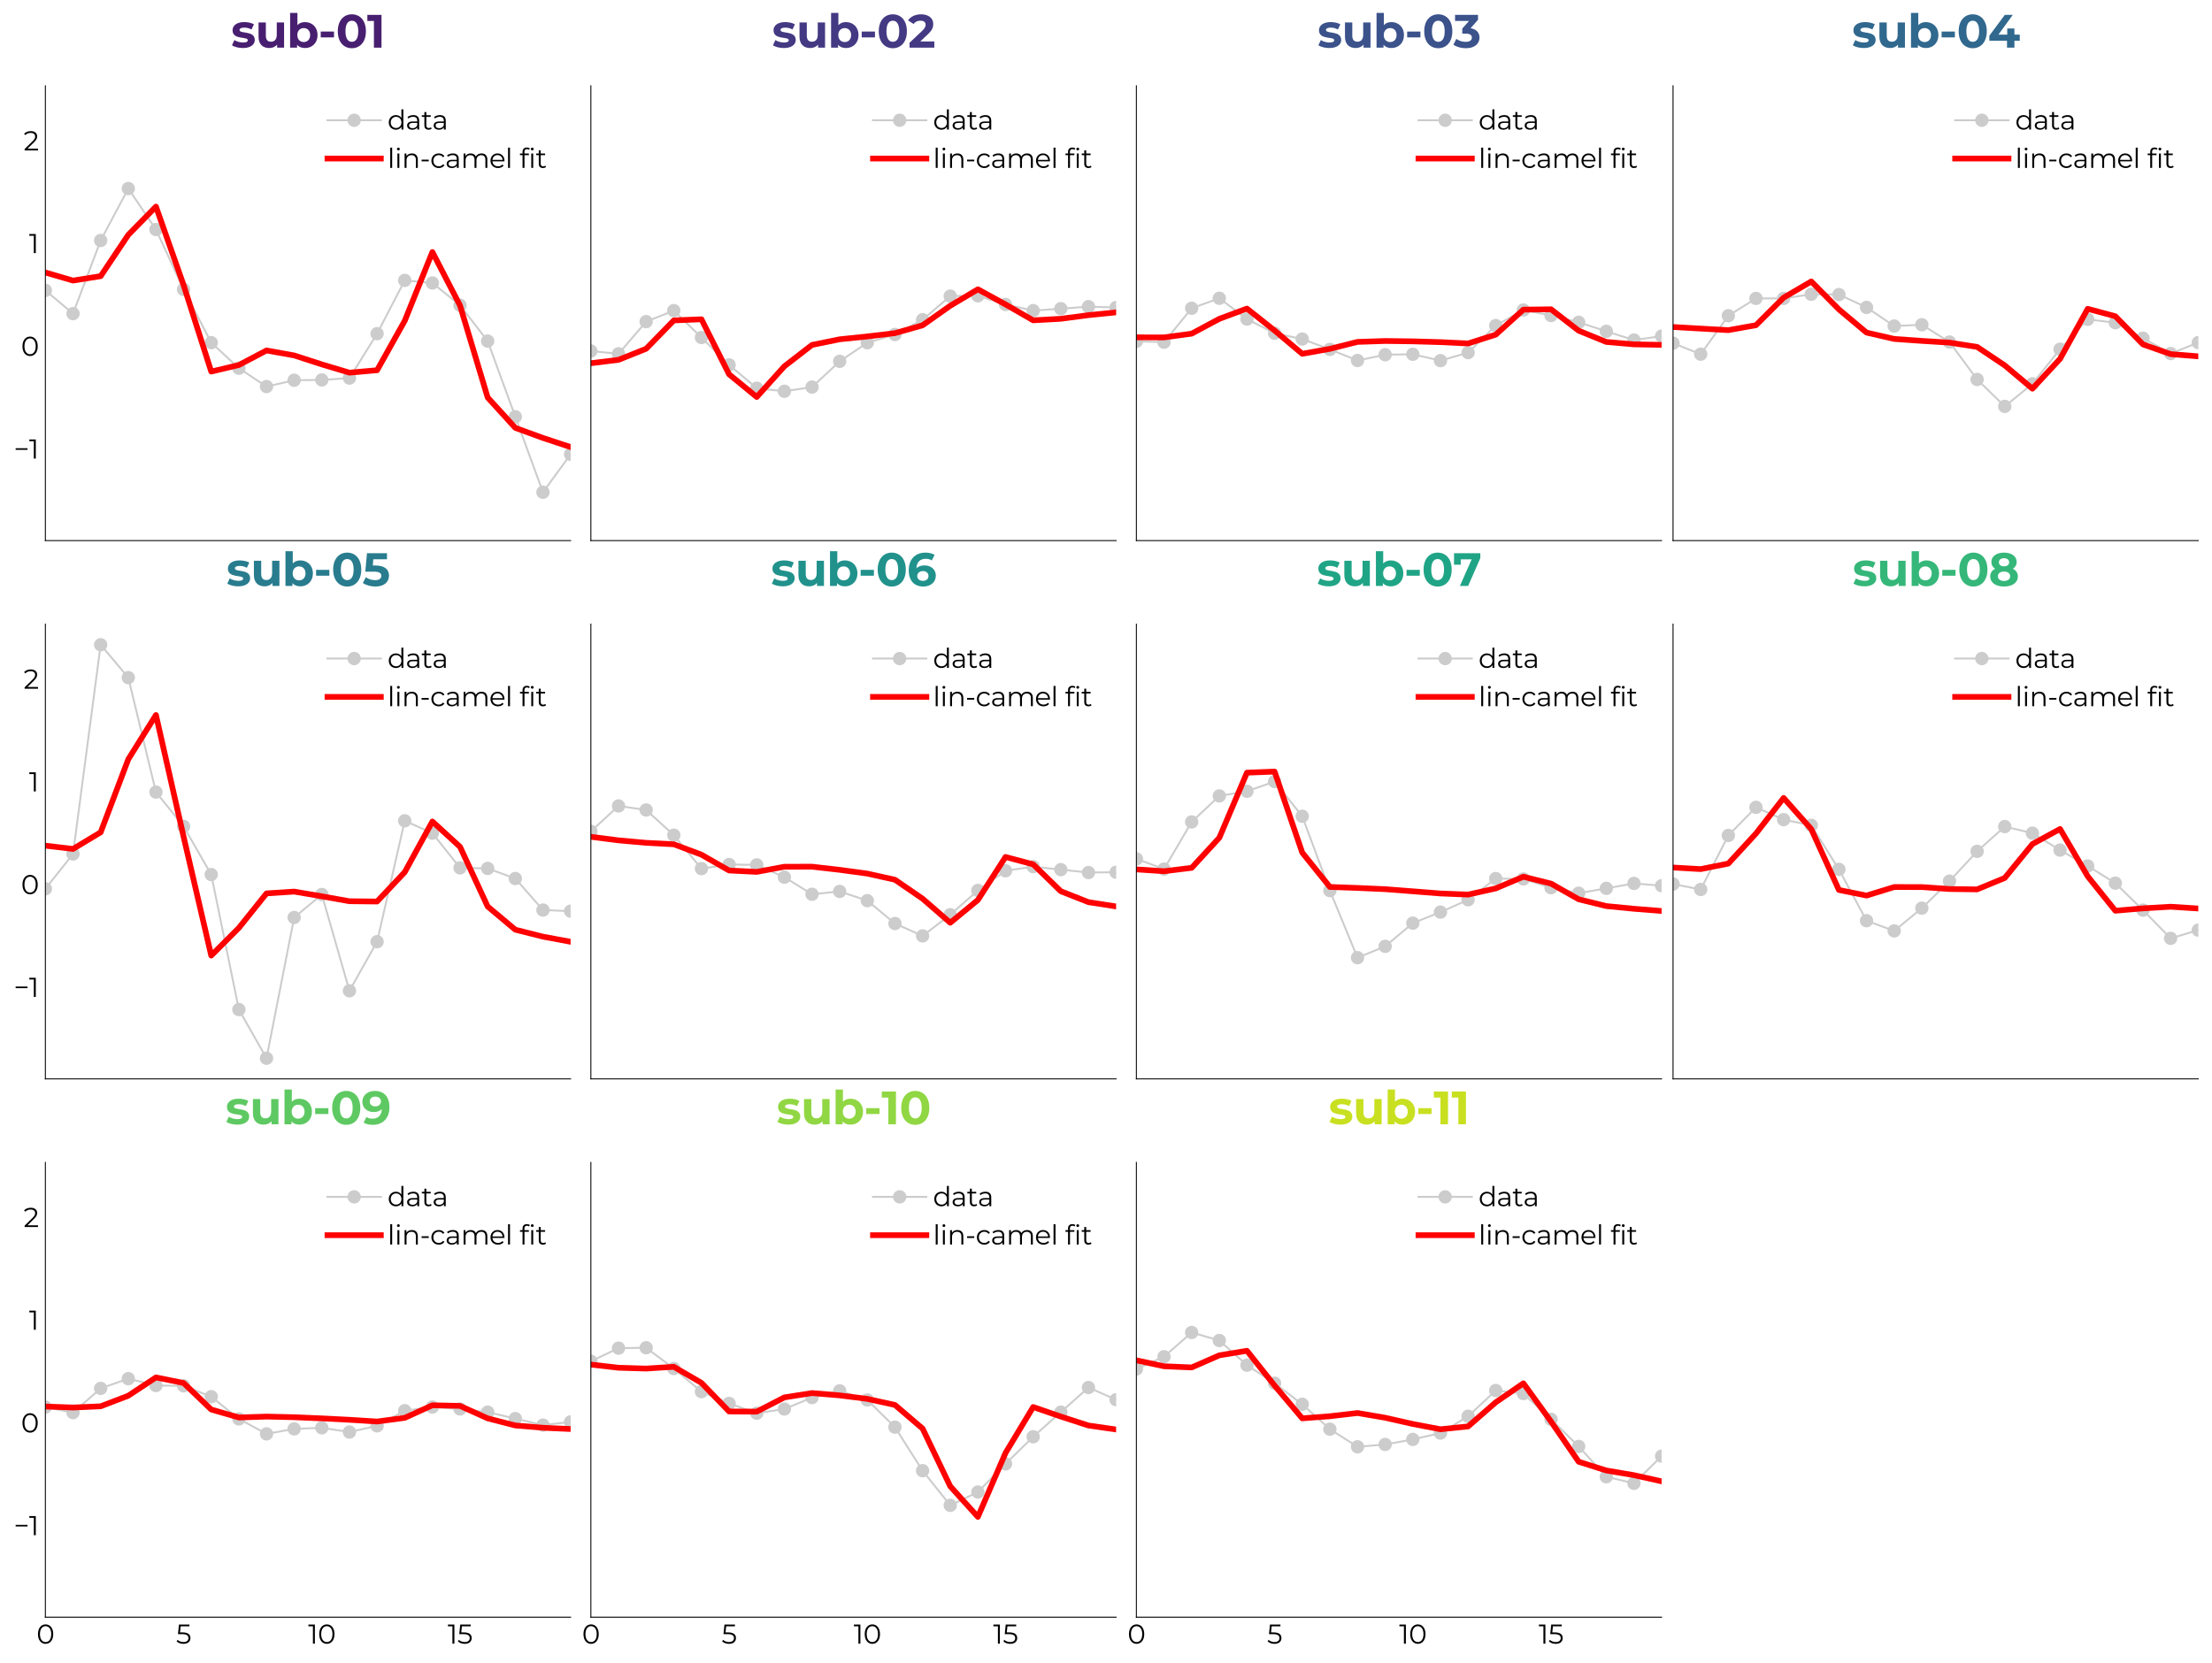 <?xml version="1.0" encoding="utf-8" standalone="no"?>
<!DOCTYPE svg PUBLIC "-//W3C//DTD SVG 1.1//EN"
  "http://www.w3.org/Graphics/SVG/1.1/DTD/svg11.dtd">
<svg xmlns:xlink="http://www.w3.org/1999/xlink" width="1160.4pt" height="872.4pt" viewBox="0 0 1160.4 872.4" xmlns="http://www.w3.org/2000/svg" version="1.1">
 <defs>
  <style type="text/css">*{stroke-linejoin: round; stroke-linecap: butt}</style>
 </defs>
 <g id="figure_1">
  <g id="patch_1">
   <path d="M 0 872.4 
L 1160.4 872.4 
L 1160.4 0 
L 0 0 
z
" style="fill: #ffffff"/>
  </g>
  <g id="axes_1">
   <g id="patch_2">
    <path d="M 23.803 283.664 
L 299.335 283.664 
L 299.335 45.009 
L 23.803 45.009 
z
" style="fill: #ffffff"/>
   </g>
   <g id="matplotlib.axis_1">
    <g id="xtick_1">
     <g id="line2d_1"/>
    </g>
    <g id="xtick_2">
     <g id="line2d_2"/>
    </g>
    <g id="xtick_3">
     <g id="line2d_3"/>
    </g>
    <g id="xtick_4">
     <g id="line2d_4"/>
    </g>
   </g>
   <g id="matplotlib.axis_2">
    <g id="ytick_1">
     <g id="line2d_5"/>
     <g id="text_1">
      <!-- −1 -->
      <g transform="translate(7.2 240.633) scale(0.14 -0.14)">
       <defs>
        <path id="Montserrat-Regular-2212" d="M 448 2048 
L 3232 2048 
L 3232 2426 
L 448 2426 
L 448 2048 
z
" transform="scale(0.016)"/>
        <path id="Montserrat-Regular-31" d="M 58 4480 
L 58 4070 
L 1114 4070 
L 1114 0 
L 1574 0 
L 1574 4480 
L 58 4480 
z
" transform="scale(0.016)"/>
       </defs>
       <use xlink:href="#Montserrat-Regular-2212"/>
       <use xlink:href="#Montserrat-Regular-31" x="57.5"/>
      </g>
     </g>
    </g>
    <g id="ytick_2">
     <g id="line2d_6"/>
     <g id="text_2">
      <!-- 0 -->
      <g transform="translate(11.035 186.731) scale(0.14 -0.14)">
       <defs>
        <path id="Montserrat-Regular-30" d="M 2118 -38 
C 3155 -38 3910 813 3910 2240 
C 3910 3667 3155 4518 2118 4518 
C 1082 4518 333 3667 333 2240 
C 333 813 1082 -38 2118 -38 
z
M 2118 384 
C 1338 384 800 1043 800 2240 
C 800 3437 1338 4096 2118 4096 
C 2899 4096 3437 3437 3437 2240 
C 3437 1043 2899 384 2118 384 
z
" transform="scale(0.016)"/>
       </defs>
       <use xlink:href="#Montserrat-Regular-30"/>
      </g>
     </g>
    </g>
    <g id="ytick_3">
     <g id="line2d_7"/>
     <g id="text_3">
      <!-- 1 -->
      <g transform="translate(15.25 132.83) scale(0.14 -0.14)">
       <use xlink:href="#Montserrat-Regular-31"/>
      </g>
     </g>
    </g>
    <g id="ytick_4">
     <g id="line2d_8"/>
     <g id="text_4">
      <!-- 2 -->
      <g transform="translate(12.352 78.929) scale(0.14 -0.14)">
       <defs>
        <path id="Montserrat-Regular-32" d="M 928 410 
L 2451 1907 
C 3053 2496 3187 2880 3187 3309 
C 3187 4058 2611 4518 1702 4518 
C 1018 4518 461 4288 115 3878 
L 442 3597 
C 736 3936 1139 4096 1664 4096 
C 2349 4096 2714 3776 2714 3258 
C 2714 2950 2618 2650 2112 2150 
L 250 326 
L 250 0 
L 3392 0 
L 3392 410 
L 928 410 
z
" transform="scale(0.016)"/>
       </defs>
       <use xlink:href="#Montserrat-Regular-32"/>
      </g>
     </g>
    </g>
   </g>
   <g id="line2d_9">
    <path d="M 23.803 152.373 
L 38.305 164.574 
L 52.806 126.194 
L 67.308 98.923 
L 81.81 120.433 
L 96.311 151.825 
L 110.813 179.792 
L 125.315 193.218 
L 139.816 202.837 
L 154.318 199.511 
L 168.82 199.366 
L 183.321 198.386 
L 197.823 175.091 
L 212.325 147.12 
L 226.826 148.477 
L 241.328 160.184 
L 255.83 178.98 
L 270.331 218.664 
L 284.833 258.304 
L 299.335 238.402 
" clip-path="url(#p5aecf3c3e7)" style="fill: none; stroke: #cccccc; stroke-linecap: square"/>
    <defs>
     <path id="m2c5d1b3e42" d="M 0 3 
C 0.796 3 1.559 2.684 2.121 2.121 
C 2.684 1.559 3 0.796 3 0 
C 3 -0.796 2.684 -1.559 2.121 -2.121 
C 1.559 -2.684 0.796 -3 0 -3 
C -0.796 -3 -1.559 -2.684 -2.121 -2.121 
C -2.684 -1.559 -3 -0.796 -3 0 
C -3 0.796 -2.684 1.559 -2.121 2.121 
C -1.559 2.684 -0.796 3 0 3 
z
" style="stroke: #cccccc"/>
    </defs>
    <g clip-path="url(#p5aecf3c3e7)">
     <use xlink:href="#m2c5d1b3e42" x="23.803" y="152.373" style="fill: #cccccc; stroke: #cccccc"/>
     <use xlink:href="#m2c5d1b3e42" x="38.305" y="164.574" style="fill: #cccccc; stroke: #cccccc"/>
     <use xlink:href="#m2c5d1b3e42" x="52.806" y="126.194" style="fill: #cccccc; stroke: #cccccc"/>
     <use xlink:href="#m2c5d1b3e42" x="67.308" y="98.923" style="fill: #cccccc; stroke: #cccccc"/>
     <use xlink:href="#m2c5d1b3e42" x="81.81" y="120.433" style="fill: #cccccc; stroke: #cccccc"/>
     <use xlink:href="#m2c5d1b3e42" x="96.311" y="151.825" style="fill: #cccccc; stroke: #cccccc"/>
     <use xlink:href="#m2c5d1b3e42" x="110.813" y="179.792" style="fill: #cccccc; stroke: #cccccc"/>
     <use xlink:href="#m2c5d1b3e42" x="125.315" y="193.218" style="fill: #cccccc; stroke: #cccccc"/>
     <use xlink:href="#m2c5d1b3e42" x="139.816" y="202.837" style="fill: #cccccc; stroke: #cccccc"/>
     <use xlink:href="#m2c5d1b3e42" x="154.318" y="199.511" style="fill: #cccccc; stroke: #cccccc"/>
     <use xlink:href="#m2c5d1b3e42" x="168.82" y="199.366" style="fill: #cccccc; stroke: #cccccc"/>
     <use xlink:href="#m2c5d1b3e42" x="183.321" y="198.386" style="fill: #cccccc; stroke: #cccccc"/>
     <use xlink:href="#m2c5d1b3e42" x="197.823" y="175.091" style="fill: #cccccc; stroke: #cccccc"/>
     <use xlink:href="#m2c5d1b3e42" x="212.325" y="147.12" style="fill: #cccccc; stroke: #cccccc"/>
     <use xlink:href="#m2c5d1b3e42" x="226.826" y="148.477" style="fill: #cccccc; stroke: #cccccc"/>
     <use xlink:href="#m2c5d1b3e42" x="241.328" y="160.184" style="fill: #cccccc; stroke: #cccccc"/>
     <use xlink:href="#m2c5d1b3e42" x="255.83" y="178.98" style="fill: #cccccc; stroke: #cccccc"/>
     <use xlink:href="#m2c5d1b3e42" x="270.331" y="218.664" style="fill: #cccccc; stroke: #cccccc"/>
     <use xlink:href="#m2c5d1b3e42" x="284.833" y="258.304" style="fill: #cccccc; stroke: #cccccc"/>
     <use xlink:href="#m2c5d1b3e42" x="299.335" y="238.402" style="fill: #cccccc; stroke: #cccccc"/>
    </g>
   </g>
   <g id="line2d_10">
    <path d="M 23.803 142.987 
L 38.305 147.223 
L 52.806 144.901 
L 67.308 123.221 
L 81.81 108.412 
L 96.311 149.589 
L 110.813 194.977 
L 125.315 191.534 
L 139.816 183.897 
L 154.318 186.509 
L 168.82 191.201 
L 183.321 195.55 
L 197.823 194.264 
L 212.325 168.328 
L 226.826 132.249 
L 241.328 160.318 
L 255.83 208.576 
L 270.331 224.521 
L 284.833 229.804 
L 299.335 234.595 
" clip-path="url(#p5aecf3c3e7)" style="fill: none; stroke: #ff0000; stroke-width: 3; stroke-linecap: square"/>
   </g>
   <g id="patch_3">
    <path d="M 23.803 283.664 
L 23.803 45.009 
" style="fill: none; stroke: #000000; stroke-width: 0.5; stroke-linejoin: miter; stroke-linecap: square"/>
   </g>
   <g id="patch_4">
    <path d="M 23.803 283.664 
L 299.335 283.664 
" style="fill: none; stroke: #000000; stroke-width: 0.5; stroke-linejoin: miter; stroke-linecap: square"/>
   </g>
   <g id="text_5">
    <!-- sub-01 -->
    <g style="fill: #481f70" transform="translate(121.189 25.009) scale(0.24 -0.24)">
     <defs>
      <path id="Montserrat-Bold-73" d="M 1619 -51 
C 2650 -51 3245 403 3245 1043 
C 3245 2400 1165 1830 1165 2419 
C 1165 2598 1357 2739 1805 2739 
C 2118 2739 2458 2675 2797 2483 
L 3130 3194 
C 2803 3386 2278 3494 1805 3494 
C 800 3494 211 3034 211 2381 
C 211 1005 2291 1581 2291 1018 
C 2291 826 2118 704 1658 704 
C 1235 704 768 838 461 1037 
L 128 320 
C 448 109 1037 -51 1619 -51 
z
" transform="scale(0.016)"/>
      <path id="Montserrat-Bold-75" d="M 2931 3443 
L 2931 1741 
C 2931 1107 2598 813 2138 813 
C 1696 813 1440 1069 1440 1645 
L 1440 3443 
L 442 3443 
L 442 1498 
C 442 435 1050 -51 1914 -51 
C 2336 -51 2720 109 2982 410 
L 2982 0 
L 3930 0 
L 3930 3443 
L 2931 3443 
z
" transform="scale(0.016)"/>
      <path id="Montserrat-Bold-62" d="M 2496 3494 
C 2067 3494 1715 3360 1459 3078 
L 1459 4749 
L 461 4749 
L 461 0 
L 1414 0 
L 1414 397 
C 1664 96 2035 -51 2496 -51 
C 3462 -51 4211 640 4211 1722 
C 4211 2803 3462 3494 2496 3494 
z
M 2323 768 
C 1824 768 1446 1126 1446 1722 
C 1446 2317 1824 2675 2323 2675 
C 2822 2675 3200 2317 3200 1722 
C 3200 1126 2822 768 2323 768 
z
" transform="scale(0.016)"/>
      <path id="Montserrat-Bold-2d" d="M 333 1402 
L 2144 1402 
L 2144 2202 
L 333 2202 
L 333 1402 
z
" transform="scale(0.016)"/>
      <path id="Montserrat-Bold-30" d="M 2170 -77 
C 3277 -77 4090 762 4090 2240 
C 4090 3718 3277 4557 2170 4557 
C 1069 4557 250 3718 250 2240 
C 250 762 1069 -77 2170 -77 
z
M 2170 800 
C 1658 800 1299 1222 1299 2240 
C 1299 3258 1658 3680 2170 3680 
C 2688 3680 3046 3258 3046 2240 
C 3046 1222 2688 800 2170 800 
z
" transform="scale(0.016)"/>
      <path id="Montserrat-Bold-31" d="M 45 4480 
L 45 3648 
L 941 3648 
L 941 0 
L 1978 0 
L 1978 4480 
L 45 4480 
z
" transform="scale(0.016)"/>
     </defs>
     <use xlink:href="#Montserrat-Bold-73"/>
     <use xlink:href="#Montserrat-Bold-75" x="53.1"/>
     <use xlink:href="#Montserrat-Bold-62" x="121.8"/>
     <use xlink:href="#Montserrat-Bold-2d" x="190.8"/>
     <use xlink:href="#Montserrat-Bold-30" x="229.4"/>
     <use xlink:href="#Montserrat-Bold-31" x="297.3"/>
    </g>
   </g>
   <g id="legend_1">
    <g id="line2d_11">
     <path d="M 171.79 63.097 
L 185.79 63.097 
L 199.79 63.097 
" style="fill: none; stroke: #cccccc; stroke-linecap: square"/>
     <g>
      <use xlink:href="#m2c5d1b3e42" x="185.79" y="63.097" style="fill: #cccccc; stroke: #cccccc"/>
     </g>
    </g>
    <g id="text_6">
     <!-- data -->
     <g transform="translate(203.29 67.997) scale(0.14 -0.14)">
      <defs>
       <path id="Montserrat-Regular-64" d="M 3251 4749 
L 3251 2726 
C 2970 3162 2509 3392 1971 3392 
C 1011 3392 294 2701 294 1683 
C 294 666 1011 -32 1971 -32 
C 2528 -32 2995 211 3270 666 
L 3270 0 
L 3706 0 
L 3706 4749 
L 3251 4749 
z
M 2010 371 
C 1293 371 755 896 755 1683 
C 755 2470 1293 2995 2010 2995 
C 2720 2995 3258 2470 3258 1683 
C 3258 896 2720 371 2010 371 
z
" transform="scale(0.016)"/>
       <path id="Montserrat-Regular-61" d="M 1811 3392 
C 1280 3392 781 3226 442 2938 
L 646 2598 
C 922 2842 1331 2995 1766 2995 
C 2394 2995 2720 2682 2720 2106 
L 2720 1901 
L 1651 1901 
C 685 1901 352 1466 352 947 
C 352 365 819 -32 1581 -32 
C 2138 -32 2534 179 2739 525 
L 2739 0 
L 3174 0 
L 3174 2086 
C 3174 2957 2682 3392 1811 3392 
z
M 1651 326 
C 1114 326 800 570 800 960 
C 800 1306 1011 1562 1664 1562 
L 2720 1562 
L 2720 1011 
C 2541 570 2163 326 1651 326 
z
" transform="scale(0.016)"/>
       <path id="Montserrat-Regular-74" d="M 2246 531 
C 2118 416 1933 358 1747 358 
C 1370 358 1165 576 1165 973 
L 1165 2982 
L 2189 2982 
L 2189 3366 
L 1165 3366 
L 1165 4102 
L 710 4102 
L 710 3366 
L 109 3366 
L 109 2982 
L 710 2982 
L 710 947 
C 710 326 1062 -32 1696 -32 
C 1958 -32 2227 45 2406 205 
L 2246 531 
z
" transform="scale(0.016)"/>
      </defs>
      <use xlink:href="#Montserrat-Regular-64"/>
      <use xlink:href="#Montserrat-Regular-61" x="67.8"/>
      <use xlink:href="#Montserrat-Regular-74" x="126.8"/>
      <use xlink:href="#Montserrat-Regular-61" x="167.4"/>
     </g>
    </g>
    <g id="line2d_12">
     <path d="M 171.79 83.203 
L 185.79 83.203 
L 199.79 83.203 
" style="fill: none; stroke: #ff0000; stroke-width: 3; stroke-linecap: square"/>
    </g>
    <g id="text_7">
     <!-- lin-camel fit -->
     <g transform="translate(203.29 88.103) scale(0.14 -0.14)">
      <defs>
       <path id="Montserrat-Regular-6c" d="M 634 0 
L 1088 0 
L 1088 4749 
L 634 4749 
L 634 0 
z
" transform="scale(0.016)"/>
       <path id="Montserrat-Regular-69" d="M 864 4102 
C 1056 4102 1197 4250 1197 4435 
C 1197 4608 1050 4749 864 4749 
C 678 4749 531 4602 531 4429 
C 531 4250 678 4102 864 4102 
z
M 634 0 
L 1088 0 
L 1088 3366 
L 634 3366 
L 634 0 
z
" transform="scale(0.016)"/>
       <path id="Montserrat-Regular-6e" d="M 2349 3392 
C 1766 3392 1312 3155 1069 2746 
L 1069 3366 
L 634 3366 
L 634 0 
L 1088 0 
L 1088 1766 
C 1088 2534 1542 2982 2266 2982 
C 2906 2982 3277 2618 3277 1907 
L 3277 0 
L 3731 0 
L 3731 1952 
C 3731 2918 3168 3392 2349 3392 
z
" transform="scale(0.016)"/>
       <path id="Montserrat-Regular-2d" d="M 384 1536 
L 2061 1536 
L 2061 1933 
L 384 1933 
L 384 1536 
z
" transform="scale(0.016)"/>
       <path id="Montserrat-Regular-63" d="M 2029 -32 
C 2598 -32 3078 198 3347 634 
L 3008 864 
C 2778 525 2419 371 2029 371 
C 1293 371 755 890 755 1683 
C 755 2470 1293 2995 2029 2995 
C 2419 2995 2778 2835 3008 2496 
L 3347 2726 
C 3078 3168 2598 3392 2029 3392 
C 1024 3392 294 2688 294 1683 
C 294 678 1024 -32 2029 -32 
z
" transform="scale(0.016)"/>
       <path id="Montserrat-Regular-6d" d="M 4832 3392 
C 4224 3392 3744 3117 3501 2682 
C 3296 3155 2861 3392 2304 3392 
C 1741 3392 1306 3155 1069 2752 
L 1069 3366 
L 634 3366 
L 634 0 
L 1088 0 
L 1088 1766 
C 1088 2534 1530 2982 2214 2982 
C 2829 2982 3187 2618 3187 1907 
L 3187 0 
L 3642 0 
L 3642 1766 
C 3642 2534 4077 2982 4768 2982 
C 5376 2982 5734 2618 5734 1907 
L 5734 0 
L 6189 0 
L 6189 1952 
C 6189 2918 5651 3392 4832 3392 
z
" transform="scale(0.016)"/>
       <path id="Montserrat-Regular-65" d="M 3571 1683 
C 3571 2694 2886 3392 1939 3392 
C 992 3392 294 2682 294 1683 
C 294 685 1011 -32 2061 -32 
C 2592 -32 3059 160 3360 518 
L 3104 813 
C 2848 518 2483 371 2074 371 
C 1338 371 800 838 749 1542 
L 3565 1542 
C 3565 1594 3571 1645 3571 1683 
z
M 1939 3002 
C 2598 3002 3078 2541 3136 1882 
L 749 1882 
C 806 2541 1286 3002 1939 3002 
z
" transform="scale(0.016)"/>
       <path id="Montserrat-Regular-20" transform="scale(0.016)"/>
       <path id="Montserrat-Regular-66" d="M 1747 4397 
C 1939 4397 2118 4339 2246 4230 
L 2400 4570 
C 2234 4710 1978 4781 1728 4781 
C 1069 4781 710 4384 710 3782 
L 710 3366 
L 109 3366 
L 109 2982 
L 710 2982 
L 710 0 
L 1165 0 
L 1165 2982 
L 2189 2982 
L 2189 3366 
L 1152 3366 
L 1152 3763 
C 1152 4179 1357 4397 1747 4397 
z
" transform="scale(0.016)"/>
      </defs>
      <use xlink:href="#Montserrat-Regular-6c"/>
      <use xlink:href="#Montserrat-Regular-69" x="26.9"/>
      <use xlink:href="#Montserrat-Regular-6e" x="53.8"/>
      <use xlink:href="#Montserrat-Regular-2d" x="121.5"/>
      <use xlink:href="#Montserrat-Regular-63" x="159.7"/>
      <use xlink:href="#Montserrat-Regular-61" x="216"/>
      <use xlink:href="#Montserrat-Regular-6d" x="275"/>
      <use xlink:href="#Montserrat-Regular-65" x="381.1"/>
      <use xlink:href="#Montserrat-Regular-6c" x="441.5"/>
      <use xlink:href="#Montserrat-Regular-20" x="468.4"/>
      <use xlink:href="#Montserrat-Regular-66" x="494.6"/>
      <use xlink:href="#Montserrat-Regular-69" x="528.5"/>
      <use xlink:href="#Montserrat-Regular-74" x="555.4"/>
     </g>
    </g>
   </g>
  </g>
  <g id="axes_2">
   <g id="patch_5">
    <path d="M 309.969 283.664 
L 585.501 283.664 
L 585.501 45.009 
L 309.969 45.009 
z
" style="fill: #ffffff"/>
   </g>
   <g id="matplotlib.axis_3">
    <g id="xtick_5">
     <g id="line2d_13"/>
    </g>
    <g id="xtick_6">
     <g id="line2d_14"/>
    </g>
    <g id="xtick_7">
     <g id="line2d_15"/>
    </g>
    <g id="xtick_8">
     <g id="line2d_16"/>
    </g>
   </g>
   <g id="matplotlib.axis_4">
    <g id="ytick_5">
     <g id="line2d_17"/>
    </g>
    <g id="ytick_6">
     <g id="line2d_18"/>
    </g>
    <g id="ytick_7">
     <g id="line2d_19"/>
    </g>
    <g id="ytick_8">
     <g id="line2d_20"/>
    </g>
   </g>
   <g id="line2d_21">
    <path d="M 309.969 184.198 
L 324.471 185.651 
L 338.973 168.767 
L 353.474 162.991 
L 367.976 177.105 
L 382.478 191.47 
L 396.979 203.712 
L 411.481 205.314 
L 425.983 203.109 
L 440.484 189.605 
L 454.986 179.83 
L 469.488 175.518 
L 483.989 167.784 
L 498.491 155.374 
L 512.993 155.233 
L 527.494 159.758 
L 541.996 162.992 
L 556.498 161.973 
L 570.999 160.911 
L 585.501 161.36 
" clip-path="url(#p4b776ec531)" style="fill: none; stroke: #cccccc; stroke-linecap: square"/>
    <g clip-path="url(#p4b776ec531)">
     <use xlink:href="#m2c5d1b3e42" x="309.969" y="184.198" style="fill: #cccccc; stroke: #cccccc"/>
     <use xlink:href="#m2c5d1b3e42" x="324.471" y="185.651" style="fill: #cccccc; stroke: #cccccc"/>
     <use xlink:href="#m2c5d1b3e42" x="338.973" y="168.767" style="fill: #cccccc; stroke: #cccccc"/>
     <use xlink:href="#m2c5d1b3e42" x="353.474" y="162.991" style="fill: #cccccc; stroke: #cccccc"/>
     <use xlink:href="#m2c5d1b3e42" x="367.976" y="177.105" style="fill: #cccccc; stroke: #cccccc"/>
     <use xlink:href="#m2c5d1b3e42" x="382.478" y="191.47" style="fill: #cccccc; stroke: #cccccc"/>
     <use xlink:href="#m2c5d1b3e42" x="396.979" y="203.712" style="fill: #cccccc; stroke: #cccccc"/>
     <use xlink:href="#m2c5d1b3e42" x="411.481" y="205.314" style="fill: #cccccc; stroke: #cccccc"/>
     <use xlink:href="#m2c5d1b3e42" x="425.983" y="203.109" style="fill: #cccccc; stroke: #cccccc"/>
     <use xlink:href="#m2c5d1b3e42" x="440.484" y="189.605" style="fill: #cccccc; stroke: #cccccc"/>
     <use xlink:href="#m2c5d1b3e42" x="454.986" y="179.83" style="fill: #cccccc; stroke: #cccccc"/>
     <use xlink:href="#m2c5d1b3e42" x="469.488" y="175.518" style="fill: #cccccc; stroke: #cccccc"/>
     <use xlink:href="#m2c5d1b3e42" x="483.989" y="167.784" style="fill: #cccccc; stroke: #cccccc"/>
     <use xlink:href="#m2c5d1b3e42" x="498.491" y="155.374" style="fill: #cccccc; stroke: #cccccc"/>
     <use xlink:href="#m2c5d1b3e42" x="512.993" y="155.233" style="fill: #cccccc; stroke: #cccccc"/>
     <use xlink:href="#m2c5d1b3e42" x="527.494" y="159.758" style="fill: #cccccc; stroke: #cccccc"/>
     <use xlink:href="#m2c5d1b3e42" x="541.996" y="162.992" style="fill: #cccccc; stroke: #cccccc"/>
     <use xlink:href="#m2c5d1b3e42" x="556.498" y="161.973" style="fill: #cccccc; stroke: #cccccc"/>
     <use xlink:href="#m2c5d1b3e42" x="570.999" y="160.911" style="fill: #cccccc; stroke: #cccccc"/>
     <use xlink:href="#m2c5d1b3e42" x="585.501" y="161.36" style="fill: #cccccc; stroke: #cccccc"/>
    </g>
   </g>
   <g id="line2d_22">
    <path d="M 309.969 190.594 
L 324.471 188.808 
L 338.973 182.995 
L 353.474 168.123 
L 367.976 167.536 
L 382.478 196.414 
L 396.979 208.303 
L 411.481 192.203 
L 425.983 180.992 
L 440.484 178.035 
L 454.986 176.539 
L 469.488 174.812 
L 483.989 170.695 
L 498.491 160.436 
L 512.993 151.806 
L 527.494 159.746 
L 541.996 168.082 
L 556.498 167.277 
L 570.999 165.363 
L 585.501 163.897 
" clip-path="url(#p4b776ec531)" style="fill: none; stroke: #ff0000; stroke-width: 3; stroke-linecap: square"/>
   </g>
   <g id="patch_6">
    <path d="M 309.969 283.664 
L 309.969 45.009 
" style="fill: none; stroke: #000000; stroke-width: 0.5; stroke-linejoin: miter; stroke-linecap: square"/>
   </g>
   <g id="patch_7">
    <path d="M 309.969 283.664 
L 585.501 283.664 
" style="fill: none; stroke: #000000; stroke-width: 0.5; stroke-linejoin: miter; stroke-linecap: square"/>
   </g>
   <g id="text_8">
    <!-- sub-02 -->
    <g style="fill: #443983" transform="translate(404.98 25.009) scale(0.24 -0.24)">
     <defs>
      <path id="Montserrat-Bold-32" d="M 1670 845 
L 2701 1818 
C 3328 2400 3450 2797 3450 3232 
C 3450 4045 2784 4557 1786 4557 
C 979 4557 352 4230 6 3725 
L 762 3238 
C 979 3539 1306 3686 1690 3686 
C 2163 3686 2406 3482 2406 3130 
C 2406 2912 2336 2682 1939 2304 
L 211 672 
L 211 0 
L 3597 0 
L 3597 845 
L 1670 845 
z
" transform="scale(0.016)"/>
     </defs>
     <use xlink:href="#Montserrat-Bold-73"/>
     <use xlink:href="#Montserrat-Bold-75" x="53.1"/>
     <use xlink:href="#Montserrat-Bold-62" x="121.8"/>
     <use xlink:href="#Montserrat-Bold-2d" x="190.8"/>
     <use xlink:href="#Montserrat-Bold-30" x="229.4"/>
     <use xlink:href="#Montserrat-Bold-32" x="297.3"/>
    </g>
   </g>
   <g id="legend_2">
    <g id="line2d_23">
     <path d="M 457.957 63.097 
L 471.957 63.097 
L 485.957 63.097 
" style="fill: none; stroke: #cccccc; stroke-linecap: square"/>
     <g>
      <use xlink:href="#m2c5d1b3e42" x="471.957" y="63.097" style="fill: #cccccc; stroke: #cccccc"/>
     </g>
    </g>
    <g id="text_9">
     <!-- data -->
     <g transform="translate(489.457 67.997) scale(0.14 -0.14)">
      <use xlink:href="#Montserrat-Regular-64"/>
      <use xlink:href="#Montserrat-Regular-61" x="67.8"/>
      <use xlink:href="#Montserrat-Regular-74" x="126.8"/>
      <use xlink:href="#Montserrat-Regular-61" x="167.4"/>
     </g>
    </g>
    <g id="line2d_24">
     <path d="M 457.957 83.203 
L 471.957 83.203 
L 485.957 83.203 
" style="fill: none; stroke: #ff0000; stroke-width: 3; stroke-linecap: square"/>
    </g>
    <g id="text_10">
     <!-- lin-camel fit -->
     <g transform="translate(489.457 88.103) scale(0.14 -0.14)">
      <use xlink:href="#Montserrat-Regular-6c"/>
      <use xlink:href="#Montserrat-Regular-69" x="26.9"/>
      <use xlink:href="#Montserrat-Regular-6e" x="53.8"/>
      <use xlink:href="#Montserrat-Regular-2d" x="121.5"/>
      <use xlink:href="#Montserrat-Regular-63" x="159.7"/>
      <use xlink:href="#Montserrat-Regular-61" x="216"/>
      <use xlink:href="#Montserrat-Regular-6d" x="275"/>
      <use xlink:href="#Montserrat-Regular-65" x="381.1"/>
      <use xlink:href="#Montserrat-Regular-6c" x="441.5"/>
      <use xlink:href="#Montserrat-Regular-20" x="468.4"/>
      <use xlink:href="#Montserrat-Regular-66" x="494.6"/>
      <use xlink:href="#Montserrat-Regular-69" x="528.5"/>
      <use xlink:href="#Montserrat-Regular-74" x="555.4"/>
     </g>
    </g>
   </g>
  </g>
  <g id="axes_3">
   <g id="patch_8">
    <path d="M 596.136 283.664 
L 871.667 283.664 
L 871.667 45.009 
L 596.136 45.009 
z
" style="fill: #ffffff"/>
   </g>
   <g id="matplotlib.axis_5">
    <g id="xtick_9">
     <g id="line2d_25"/>
    </g>
    <g id="xtick_10">
     <g id="line2d_26"/>
    </g>
    <g id="xtick_11">
     <g id="line2d_27"/>
    </g>
    <g id="xtick_12">
     <g id="line2d_28"/>
    </g>
   </g>
   <g id="matplotlib.axis_6">
    <g id="ytick_9">
     <g id="line2d_29"/>
    </g>
    <g id="ytick_10">
     <g id="line2d_30"/>
    </g>
    <g id="ytick_11">
     <g id="line2d_31"/>
    </g>
    <g id="ytick_12">
     <g id="line2d_32"/>
    </g>
   </g>
   <g id="line2d_33">
    <path d="M 596.136 179.061 
L 610.637 179.562 
L 625.139 161.744 
L 639.641 156.514 
L 654.142 167.415 
L 668.644 174.848 
L 683.146 177.906 
L 697.647 183.334 
L 712.149 189.157 
L 726.651 186.126 
L 741.152 185.896 
L 755.654 189.233 
L 770.156 185.025 
L 784.657 170.817 
L 799.159 162.677 
L 813.661 165.552 
L 828.162 169.119 
L 842.664 173.852 
L 857.166 178.435 
L 871.667 176.382 
" clip-path="url(#pecc5d78a53)" style="fill: none; stroke: #cccccc; stroke-linecap: square"/>
    <g clip-path="url(#pecc5d78a53)">
     <use xlink:href="#m2c5d1b3e42" x="596.136" y="179.061" style="fill: #cccccc; stroke: #cccccc"/>
     <use xlink:href="#m2c5d1b3e42" x="610.637" y="179.562" style="fill: #cccccc; stroke: #cccccc"/>
     <use xlink:href="#m2c5d1b3e42" x="625.139" y="161.744" style="fill: #cccccc; stroke: #cccccc"/>
     <use xlink:href="#m2c5d1b3e42" x="639.641" y="156.514" style="fill: #cccccc; stroke: #cccccc"/>
     <use xlink:href="#m2c5d1b3e42" x="654.142" y="167.415" style="fill: #cccccc; stroke: #cccccc"/>
     <use xlink:href="#m2c5d1b3e42" x="668.644" y="174.848" style="fill: #cccccc; stroke: #cccccc"/>
     <use xlink:href="#m2c5d1b3e42" x="683.146" y="177.906" style="fill: #cccccc; stroke: #cccccc"/>
     <use xlink:href="#m2c5d1b3e42" x="697.647" y="183.334" style="fill: #cccccc; stroke: #cccccc"/>
     <use xlink:href="#m2c5d1b3e42" x="712.149" y="189.157" style="fill: #cccccc; stroke: #cccccc"/>
     <use xlink:href="#m2c5d1b3e42" x="726.651" y="186.126" style="fill: #cccccc; stroke: #cccccc"/>
     <use xlink:href="#m2c5d1b3e42" x="741.152" y="185.896" style="fill: #cccccc; stroke: #cccccc"/>
     <use xlink:href="#m2c5d1b3e42" x="755.654" y="189.233" style="fill: #cccccc; stroke: #cccccc"/>
     <use xlink:href="#m2c5d1b3e42" x="770.156" y="185.025" style="fill: #cccccc; stroke: #cccccc"/>
     <use xlink:href="#m2c5d1b3e42" x="784.657" y="170.817" style="fill: #cccccc; stroke: #cccccc"/>
     <use xlink:href="#m2c5d1b3e42" x="799.159" y="162.677" style="fill: #cccccc; stroke: #cccccc"/>
     <use xlink:href="#m2c5d1b3e42" x="813.661" y="165.552" style="fill: #cccccc; stroke: #cccccc"/>
     <use xlink:href="#m2c5d1b3e42" x="828.162" y="169.119" style="fill: #cccccc; stroke: #cccccc"/>
     <use xlink:href="#m2c5d1b3e42" x="842.664" y="173.852" style="fill: #cccccc; stroke: #cccccc"/>
     <use xlink:href="#m2c5d1b3e42" x="857.166" y="178.435" style="fill: #cccccc; stroke: #cccccc"/>
     <use xlink:href="#m2c5d1b3e42" x="871.667" y="176.382" style="fill: #cccccc; stroke: #cccccc"/>
    </g>
   </g>
   <g id="line2d_34">
    <path d="M 596.136 177.02 
L 610.637 177.049 
L 625.139 175.081 
L 639.641 167.305 
L 654.142 161.92 
L 668.644 173.434 
L 683.146 185.645 
L 697.647 183.049 
L 712.149 179.4 
L 726.651 178.929 
L 741.152 179.114 
L 755.654 179.527 
L 770.156 180.226 
L 784.657 175.604 
L 799.159 162.472 
L 813.661 162.29 
L 828.162 173.517 
L 842.664 179.428 
L 857.166 180.683 
L 871.667 180.963 
" clip-path="url(#pecc5d78a53)" style="fill: none; stroke: #ff0000; stroke-width: 3; stroke-linecap: square"/>
   </g>
   <g id="patch_9">
    <path d="M 596.136 283.664 
L 596.136 45.009 
" style="fill: none; stroke: #000000; stroke-width: 0.5; stroke-linejoin: miter; stroke-linecap: square"/>
   </g>
   <g id="patch_10">
    <path d="M 596.136 283.664 
L 871.667 283.664 
" style="fill: none; stroke: #000000; stroke-width: 0.5; stroke-linejoin: miter; stroke-linecap: square"/>
   </g>
   <g id="text_11">
    <!-- sub-03 -->
    <g style="fill: #3b528b" transform="translate(691.122 25.009) scale(0.24 -0.24)">
     <defs>
      <path id="Montserrat-Bold-33" d="M 2342 2656 
L 3354 3808 
L 3354 4480 
L 218 4480 
L 218 3648 
L 2125 3648 
L 1203 2605 
L 1203 1920 
L 1677 1920 
C 2266 1920 2515 1709 2515 1370 
C 2515 1005 2195 794 1677 794 
C 1210 794 736 941 397 1197 
L -6 403 
C 429 96 1075 -77 1702 -77 
C 2976 -77 3558 614 3558 1370 
C 3558 2029 3149 2528 2342 2656 
z
" transform="scale(0.016)"/>
     </defs>
     <use xlink:href="#Montserrat-Bold-73"/>
     <use xlink:href="#Montserrat-Bold-75" x="53.1"/>
     <use xlink:href="#Montserrat-Bold-62" x="121.8"/>
     <use xlink:href="#Montserrat-Bold-2d" x="190.8"/>
     <use xlink:href="#Montserrat-Bold-30" x="229.4"/>
     <use xlink:href="#Montserrat-Bold-33" x="297.3"/>
    </g>
   </g>
   <g id="legend_3">
    <g id="line2d_35">
     <path d="M 744.123 63.097 
L 758.123 63.097 
L 772.123 63.097 
" style="fill: none; stroke: #cccccc; stroke-linecap: square"/>
     <g>
      <use xlink:href="#m2c5d1b3e42" x="758.123" y="63.097" style="fill: #cccccc; stroke: #cccccc"/>
     </g>
    </g>
    <g id="text_12">
     <!-- data -->
     <g transform="translate(775.623 67.997) scale(0.14 -0.14)">
      <use xlink:href="#Montserrat-Regular-64"/>
      <use xlink:href="#Montserrat-Regular-61" x="67.8"/>
      <use xlink:href="#Montserrat-Regular-74" x="126.8"/>
      <use xlink:href="#Montserrat-Regular-61" x="167.4"/>
     </g>
    </g>
    <g id="line2d_36">
     <path d="M 744.123 83.203 
L 758.123 83.203 
L 772.123 83.203 
" style="fill: none; stroke: #ff0000; stroke-width: 3; stroke-linecap: square"/>
    </g>
    <g id="text_13">
     <!-- lin-camel fit -->
     <g transform="translate(775.623 88.103) scale(0.14 -0.14)">
      <use xlink:href="#Montserrat-Regular-6c"/>
      <use xlink:href="#Montserrat-Regular-69" x="26.9"/>
      <use xlink:href="#Montserrat-Regular-6e" x="53.8"/>
      <use xlink:href="#Montserrat-Regular-2d" x="121.5"/>
      <use xlink:href="#Montserrat-Regular-63" x="159.7"/>
      <use xlink:href="#Montserrat-Regular-61" x="216"/>
      <use xlink:href="#Montserrat-Regular-6d" x="275"/>
      <use xlink:href="#Montserrat-Regular-65" x="381.1"/>
      <use xlink:href="#Montserrat-Regular-6c" x="441.5"/>
      <use xlink:href="#Montserrat-Regular-20" x="468.4"/>
      <use xlink:href="#Montserrat-Regular-66" x="494.6"/>
      <use xlink:href="#Montserrat-Regular-69" x="528.5"/>
      <use xlink:href="#Montserrat-Regular-74" x="555.4"/>
     </g>
    </g>
   </g>
  </g>
  <g id="axes_4">
   <g id="patch_11">
    <path d="M 877.668 283.664 
L 1153.2 283.664 
L 1153.2 45.009 
L 877.668 45.009 
z
" style="fill: #ffffff"/>
   </g>
   <g id="matplotlib.axis_7">
    <g id="xtick_13">
     <g id="line2d_37"/>
    </g>
    <g id="xtick_14">
     <g id="line2d_38"/>
    </g>
    <g id="xtick_15">
     <g id="line2d_39"/>
    </g>
    <g id="xtick_16">
     <g id="line2d_40"/>
    </g>
   </g>
   <g id="matplotlib.axis_8">
    <g id="ytick_13">
     <g id="line2d_41"/>
    </g>
    <g id="ytick_14">
     <g id="line2d_42"/>
    </g>
    <g id="ytick_15">
     <g id="line2d_43"/>
    </g>
    <g id="ytick_16">
     <g id="line2d_44"/>
    </g>
   </g>
   <g id="line2d_45">
    <path d="M 877.668 180.078 
L 892.17 185.852 
L 906.671 165.666 
L 921.173 156.588 
L 935.675 156.59 
L 950.176 154.404 
L 964.678 154.563 
L 979.18 161.297 
L 993.681 171.082 
L 1008.183 170.397 
L 1022.685 179.487 
L 1037.186 199.118 
L 1051.688 213.251 
L 1066.19 201.391 
L 1080.691 183.252 
L 1095.193 167.543 
L 1109.695 169.36 
L 1124.196 177.461 
L 1138.698 185.519 
L 1153.2 179.755 
" clip-path="url(#p7d5b4429b5)" style="fill: none; stroke: #cccccc; stroke-linecap: square"/>
    <g clip-path="url(#p7d5b4429b5)">
     <use xlink:href="#m2c5d1b3e42" x="877.668" y="180.078" style="fill: #cccccc; stroke: #cccccc"/>
     <use xlink:href="#m2c5d1b3e42" x="892.17" y="185.852" style="fill: #cccccc; stroke: #cccccc"/>
     <use xlink:href="#m2c5d1b3e42" x="906.671" y="165.666" style="fill: #cccccc; stroke: #cccccc"/>
     <use xlink:href="#m2c5d1b3e42" x="921.173" y="156.588" style="fill: #cccccc; stroke: #cccccc"/>
     <use xlink:href="#m2c5d1b3e42" x="935.675" y="156.59" style="fill: #cccccc; stroke: #cccccc"/>
     <use xlink:href="#m2c5d1b3e42" x="950.176" y="154.404" style="fill: #cccccc; stroke: #cccccc"/>
     <use xlink:href="#m2c5d1b3e42" x="964.678" y="154.563" style="fill: #cccccc; stroke: #cccccc"/>
     <use xlink:href="#m2c5d1b3e42" x="979.18" y="161.297" style="fill: #cccccc; stroke: #cccccc"/>
     <use xlink:href="#m2c5d1b3e42" x="993.681" y="171.082" style="fill: #cccccc; stroke: #cccccc"/>
     <use xlink:href="#m2c5d1b3e42" x="1008.183" y="170.397" style="fill: #cccccc; stroke: #cccccc"/>
     <use xlink:href="#m2c5d1b3e42" x="1022.685" y="179.487" style="fill: #cccccc; stroke: #cccccc"/>
     <use xlink:href="#m2c5d1b3e42" x="1037.186" y="199.118" style="fill: #cccccc; stroke: #cccccc"/>
     <use xlink:href="#m2c5d1b3e42" x="1051.688" y="213.251" style="fill: #cccccc; stroke: #cccccc"/>
     <use xlink:href="#m2c5d1b3e42" x="1066.19" y="201.391" style="fill: #cccccc; stroke: #cccccc"/>
     <use xlink:href="#m2c5d1b3e42" x="1080.691" y="183.252" style="fill: #cccccc; stroke: #cccccc"/>
     <use xlink:href="#m2c5d1b3e42" x="1095.193" y="167.543" style="fill: #cccccc; stroke: #cccccc"/>
     <use xlink:href="#m2c5d1b3e42" x="1109.695" y="169.36" style="fill: #cccccc; stroke: #cccccc"/>
     <use xlink:href="#m2c5d1b3e42" x="1124.196" y="177.461" style="fill: #cccccc; stroke: #cccccc"/>
     <use xlink:href="#m2c5d1b3e42" x="1138.698" y="185.519" style="fill: #cccccc; stroke: #cccccc"/>
     <use xlink:href="#m2c5d1b3e42" x="1153.2" y="179.755" style="fill: #cccccc; stroke: #cccccc"/>
    </g>
   </g>
   <g id="line2d_46">
    <path d="M 877.668 171.585 
L 892.17 172.42 
L 906.671 173.235 
L 921.173 170.646 
L 935.675 156.176 
L 950.176 147.69 
L 964.678 162.362 
L 979.18 174.522 
L 993.681 177.845 
L 1008.183 178.881 
L 1022.685 179.772 
L 1037.186 182.034 
L 1051.688 191.737 
L 1066.19 203.941 
L 1080.691 188.303 
L 1095.193 162.046 
L 1109.695 165.951 
L 1124.196 180.716 
L 1138.698 185.809 
L 1153.2 186.984 
" clip-path="url(#p7d5b4429b5)" style="fill: none; stroke: #ff0000; stroke-width: 3; stroke-linecap: square"/>
   </g>
   <g id="patch_12">
    <path d="M 877.668 283.664 
L 877.668 45.009 
" style="fill: none; stroke: #000000; stroke-width: 0.5; stroke-linejoin: miter; stroke-linecap: square"/>
   </g>
   <g id="patch_13">
    <path d="M 877.668 283.664 
L 1153.2 283.664 
" style="fill: none; stroke: #000000; stroke-width: 0.5; stroke-linejoin: miter; stroke-linecap: square"/>
   </g>
   <g id="text_14">
    <!-- sub-04 -->
    <g style="fill: #31688e" transform="translate(971.489 25.009) scale(0.24 -0.24)">
     <defs>
      <path id="Montserrat-Bold-34" d="M 4352 1786 
L 3622 1786 
L 3622 2624 
L 2643 2624 
L 2643 1786 
L 1440 1786 
L 3398 4480 
L 2310 4480 
L 198 1638 
L 198 941 
L 2611 941 
L 2611 0 
L 3622 0 
L 3622 941 
L 4352 941 
L 4352 1786 
z
" transform="scale(0.016)"/>
     </defs>
     <use xlink:href="#Montserrat-Bold-73"/>
     <use xlink:href="#Montserrat-Bold-75" x="53.1"/>
     <use xlink:href="#Montserrat-Bold-62" x="121.8"/>
     <use xlink:href="#Montserrat-Bold-2d" x="190.8"/>
     <use xlink:href="#Montserrat-Bold-30" x="229.4"/>
     <use xlink:href="#Montserrat-Bold-34" x="297.3"/>
    </g>
   </g>
   <g id="legend_4">
    <g id="line2d_47">
     <path d="M 1025.655 63.097 
L 1039.655 63.097 
L 1053.655 63.097 
" style="fill: none; stroke: #cccccc; stroke-linecap: square"/>
     <g>
      <use xlink:href="#m2c5d1b3e42" x="1039.655" y="63.097" style="fill: #cccccc; stroke: #cccccc"/>
     </g>
    </g>
    <g id="text_15">
     <!-- data -->
     <g transform="translate(1057.155 67.997) scale(0.14 -0.14)">
      <use xlink:href="#Montserrat-Regular-64"/>
      <use xlink:href="#Montserrat-Regular-61" x="67.8"/>
      <use xlink:href="#Montserrat-Regular-74" x="126.8"/>
      <use xlink:href="#Montserrat-Regular-61" x="167.4"/>
     </g>
    </g>
    <g id="line2d_48">
     <path d="M 1025.655 83.203 
L 1039.655 83.203 
L 1053.655 83.203 
" style="fill: none; stroke: #ff0000; stroke-width: 3; stroke-linecap: square"/>
    </g>
    <g id="text_16">
     <!-- lin-camel fit -->
     <g transform="translate(1057.155 88.103) scale(0.14 -0.14)">
      <use xlink:href="#Montserrat-Regular-6c"/>
      <use xlink:href="#Montserrat-Regular-69" x="26.9"/>
      <use xlink:href="#Montserrat-Regular-6e" x="53.8"/>
      <use xlink:href="#Montserrat-Regular-2d" x="121.5"/>
      <use xlink:href="#Montserrat-Regular-63" x="159.7"/>
      <use xlink:href="#Montserrat-Regular-61" x="216"/>
      <use xlink:href="#Montserrat-Regular-6d" x="275"/>
      <use xlink:href="#Montserrat-Regular-65" x="381.1"/>
      <use xlink:href="#Montserrat-Regular-6c" x="441.5"/>
      <use xlink:href="#Montserrat-Regular-20" x="468.4"/>
      <use xlink:href="#Montserrat-Regular-66" x="494.6"/>
      <use xlink:href="#Montserrat-Regular-69" x="528.5"/>
      <use xlink:href="#Montserrat-Regular-74" x="555.4"/>
     </g>
    </g>
   </g>
  </g>
  <g id="axes_5">
   <g id="patch_14">
    <path d="M 23.803 566.129 
L 299.335 566.129 
L 299.335 327.474 
L 23.803 327.474 
z
" style="fill: #ffffff"/>
   </g>
   <g id="matplotlib.axis_9">
    <g id="xtick_17">
     <g id="line2d_49"/>
    </g>
    <g id="xtick_18">
     <g id="line2d_50"/>
    </g>
    <g id="xtick_19">
     <g id="line2d_51"/>
    </g>
    <g id="xtick_20">
     <g id="line2d_52"/>
    </g>
   </g>
   <g id="matplotlib.axis_10">
    <g id="ytick_17">
     <g id="line2d_53"/>
     <g id="text_17">
      <!-- −1 -->
      <g transform="translate(7.2 523.097) scale(0.14 -0.14)">
       <use xlink:href="#Montserrat-Regular-2212"/>
       <use xlink:href="#Montserrat-Regular-31" x="57.5"/>
      </g>
     </g>
    </g>
    <g id="ytick_18">
     <g id="line2d_54"/>
     <g id="text_18">
      <!-- 0 -->
      <g transform="translate(11.035 469.196) scale(0.14 -0.14)">
       <use xlink:href="#Montserrat-Regular-30"/>
      </g>
     </g>
    </g>
    <g id="ytick_19">
     <g id="line2d_55"/>
     <g id="text_19">
      <!-- 1 -->
      <g transform="translate(15.25 415.295) scale(0.14 -0.14)">
       <use xlink:href="#Montserrat-Regular-31"/>
      </g>
     </g>
    </g>
    <g id="ytick_20">
     <g id="line2d_56"/>
     <g id="text_20">
      <!-- 2 -->
      <g transform="translate(12.352 361.394) scale(0.14 -0.14)">
       <use xlink:href="#Montserrat-Regular-32"/>
      </g>
     </g>
    </g>
   </g>
   <g id="line2d_57">
    <path d="M 23.803 466.378 
L 38.305 448.097 
L 52.806 338.322 
L 67.308 355.565 
L 81.81 415.631 
L 96.311 433.635 
L 110.813 458.904 
L 125.315 529.745 
L 139.816 555.281 
L 154.318 481.424 
L 168.82 469.371 
L 183.321 519.886 
L 197.823 494.139 
L 212.325 430.693 
L 226.826 437.188 
L 241.328 455.392 
L 255.83 455.683 
L 270.331 460.984 
L 284.833 477.523 
L 299.335 478.111 
" clip-path="url(#p9e6b226ec6)" style="fill: none; stroke: #cccccc; stroke-linecap: square"/>
    <g clip-path="url(#p9e6b226ec6)">
     <use xlink:href="#m2c5d1b3e42" x="23.803" y="466.378" style="fill: #cccccc; stroke: #cccccc"/>
     <use xlink:href="#m2c5d1b3e42" x="38.305" y="448.097" style="fill: #cccccc; stroke: #cccccc"/>
     <use xlink:href="#m2c5d1b3e42" x="52.806" y="338.322" style="fill: #cccccc; stroke: #cccccc"/>
     <use xlink:href="#m2c5d1b3e42" x="67.308" y="355.565" style="fill: #cccccc; stroke: #cccccc"/>
     <use xlink:href="#m2c5d1b3e42" x="81.81" y="415.631" style="fill: #cccccc; stroke: #cccccc"/>
     <use xlink:href="#m2c5d1b3e42" x="96.311" y="433.635" style="fill: #cccccc; stroke: #cccccc"/>
     <use xlink:href="#m2c5d1b3e42" x="110.813" y="458.904" style="fill: #cccccc; stroke: #cccccc"/>
     <use xlink:href="#m2c5d1b3e42" x="125.315" y="529.745" style="fill: #cccccc; stroke: #cccccc"/>
     <use xlink:href="#m2c5d1b3e42" x="139.816" y="555.281" style="fill: #cccccc; stroke: #cccccc"/>
     <use xlink:href="#m2c5d1b3e42" x="154.318" y="481.424" style="fill: #cccccc; stroke: #cccccc"/>
     <use xlink:href="#m2c5d1b3e42" x="168.82" y="469.371" style="fill: #cccccc; stroke: #cccccc"/>
     <use xlink:href="#m2c5d1b3e42" x="183.321" y="519.886" style="fill: #cccccc; stroke: #cccccc"/>
     <use xlink:href="#m2c5d1b3e42" x="197.823" y="494.139" style="fill: #cccccc; stroke: #cccccc"/>
     <use xlink:href="#m2c5d1b3e42" x="212.325" y="430.693" style="fill: #cccccc; stroke: #cccccc"/>
     <use xlink:href="#m2c5d1b3e42" x="226.826" y="437.188" style="fill: #cccccc; stroke: #cccccc"/>
     <use xlink:href="#m2c5d1b3e42" x="241.328" y="455.392" style="fill: #cccccc; stroke: #cccccc"/>
     <use xlink:href="#m2c5d1b3e42" x="255.83" y="455.683" style="fill: #cccccc; stroke: #cccccc"/>
     <use xlink:href="#m2c5d1b3e42" x="270.331" y="460.984" style="fill: #cccccc; stroke: #cccccc"/>
     <use xlink:href="#m2c5d1b3e42" x="284.833" y="477.523" style="fill: #cccccc; stroke: #cccccc"/>
     <use xlink:href="#m2c5d1b3e42" x="299.335" y="478.111" style="fill: #cccccc; stroke: #cccccc"/>
    </g>
   </g>
   <g id="line2d_58">
    <path d="M 23.803 443.742 
L 38.305 445.456 
L 52.806 436.732 
L 67.308 398.378 
L 81.81 375.188 
L 96.311 439.055 
L 110.813 501.409 
L 125.315 486.871 
L 139.816 468.789 
L 154.318 467.845 
L 168.82 470.318 
L 183.321 472.9 
L 197.823 473.052 
L 212.325 457.63 
L 226.826 431.064 
L 241.328 444.351 
L 255.83 475.676 
L 270.331 487.831 
L 284.833 491.485 
L 299.335 494.178 
" clip-path="url(#p9e6b226ec6)" style="fill: none; stroke: #ff0000; stroke-width: 3; stroke-linecap: square"/>
   </g>
   <g id="patch_15">
    <path d="M 23.803 566.129 
L 23.803 327.474 
" style="fill: none; stroke: #000000; stroke-width: 0.5; stroke-linejoin: miter; stroke-linecap: square"/>
   </g>
   <g id="patch_16">
    <path d="M 23.803 566.129 
L 299.335 566.129 
" style="fill: none; stroke: #000000; stroke-width: 0.5; stroke-linejoin: miter; stroke-linecap: square"/>
   </g>
   <g id="text_21">
    <!-- sub-05 -->
    <g style="fill: #287c8e" transform="translate(118.753 307.474) scale(0.24 -0.24)">
     <defs>
      <path id="Montserrat-Bold-35" d="M 1786 2797 
L 1421 2797 
L 1491 3648 
L 3360 3648 
L 3360 4480 
L 627 4480 
L 397 1958 
L 1542 1958 
C 2355 1958 2586 1728 2586 1376 
C 2586 1011 2266 794 1747 794 
C 1280 794 813 941 474 1197 
L 64 403 
C 499 96 1152 -77 1773 -77 
C 3053 -77 3635 614 3635 1408 
C 3635 2202 3110 2797 1786 2797 
z
" transform="scale(0.016)"/>
     </defs>
     <use xlink:href="#Montserrat-Bold-73"/>
     <use xlink:href="#Montserrat-Bold-75" x="53.1"/>
     <use xlink:href="#Montserrat-Bold-62" x="121.8"/>
     <use xlink:href="#Montserrat-Bold-2d" x="190.8"/>
     <use xlink:href="#Montserrat-Bold-30" x="229.4"/>
     <use xlink:href="#Montserrat-Bold-35" x="297.3"/>
    </g>
   </g>
   <g id="legend_5">
    <g id="line2d_59">
     <path d="M 171.79 345.562 
L 185.79 345.562 
L 199.79 345.562 
" style="fill: none; stroke: #cccccc; stroke-linecap: square"/>
     <g>
      <use xlink:href="#m2c5d1b3e42" x="185.79" y="345.562" style="fill: #cccccc; stroke: #cccccc"/>
     </g>
    </g>
    <g id="text_22">
     <!-- data -->
     <g transform="translate(203.29 350.462) scale(0.14 -0.14)">
      <use xlink:href="#Montserrat-Regular-64"/>
      <use xlink:href="#Montserrat-Regular-61" x="67.8"/>
      <use xlink:href="#Montserrat-Regular-74" x="126.8"/>
      <use xlink:href="#Montserrat-Regular-61" x="167.4"/>
     </g>
    </g>
    <g id="line2d_60">
     <path d="M 171.79 365.667 
L 185.79 365.667 
L 199.79 365.667 
" style="fill: none; stroke: #ff0000; stroke-width: 3; stroke-linecap: square"/>
    </g>
    <g id="text_23">
     <!-- lin-camel fit -->
     <g transform="translate(203.29 370.567) scale(0.14 -0.14)">
      <use xlink:href="#Montserrat-Regular-6c"/>
      <use xlink:href="#Montserrat-Regular-69" x="26.9"/>
      <use xlink:href="#Montserrat-Regular-6e" x="53.8"/>
      <use xlink:href="#Montserrat-Regular-2d" x="121.5"/>
      <use xlink:href="#Montserrat-Regular-63" x="159.7"/>
      <use xlink:href="#Montserrat-Regular-61" x="216"/>
      <use xlink:href="#Montserrat-Regular-6d" x="275"/>
      <use xlink:href="#Montserrat-Regular-65" x="381.1"/>
      <use xlink:href="#Montserrat-Regular-6c" x="441.5"/>
      <use xlink:href="#Montserrat-Regular-20" x="468.4"/>
      <use xlink:href="#Montserrat-Regular-66" x="494.6"/>
      <use xlink:href="#Montserrat-Regular-69" x="528.5"/>
      <use xlink:href="#Montserrat-Regular-74" x="555.4"/>
     </g>
    </g>
   </g>
  </g>
  <g id="axes_6">
   <g id="patch_17">
    <path d="M 309.969 566.129 
L 585.501 566.129 
L 585.501 327.474 
L 309.969 327.474 
z
" style="fill: #ffffff"/>
   </g>
   <g id="matplotlib.axis_11">
    <g id="xtick_21">
     <g id="line2d_61"/>
    </g>
    <g id="xtick_22">
     <g id="line2d_62"/>
    </g>
    <g id="xtick_23">
     <g id="line2d_63"/>
    </g>
    <g id="xtick_24">
     <g id="line2d_64"/>
    </g>
   </g>
   <g id="matplotlib.axis_12">
    <g id="ytick_21">
     <g id="line2d_65"/>
    </g>
    <g id="ytick_22">
     <g id="line2d_66"/>
    </g>
    <g id="ytick_23">
     <g id="line2d_67"/>
    </g>
    <g id="ytick_24">
     <g id="line2d_68"/>
    </g>
   </g>
   <g id="line2d_69">
    <path d="M 309.969 436.242 
L 324.471 422.893 
L 338.973 425.017 
L 353.474 438.249 
L 367.976 455.786 
L 382.478 453.627 
L 396.979 453.812 
L 411.481 460.273 
L 425.983 469.246 
L 440.484 467.747 
L 454.986 472.611 
L 469.488 484.603 
L 483.989 491.097 
L 498.491 479.978 
L 512.993 467.236 
L 527.494 456.922 
L 541.996 454.76 
L 556.498 456.324 
L 570.999 457.845 
L 585.501 457.684 
" clip-path="url(#p10d0be26a0)" style="fill: none; stroke: #cccccc; stroke-linecap: square"/>
    <g clip-path="url(#p10d0be26a0)">
     <use xlink:href="#m2c5d1b3e42" x="309.969" y="436.242" style="fill: #cccccc; stroke: #cccccc"/>
     <use xlink:href="#m2c5d1b3e42" x="324.471" y="422.893" style="fill: #cccccc; stroke: #cccccc"/>
     <use xlink:href="#m2c5d1b3e42" x="338.973" y="425.017" style="fill: #cccccc; stroke: #cccccc"/>
     <use xlink:href="#m2c5d1b3e42" x="353.474" y="438.249" style="fill: #cccccc; stroke: #cccccc"/>
     <use xlink:href="#m2c5d1b3e42" x="367.976" y="455.786" style="fill: #cccccc; stroke: #cccccc"/>
     <use xlink:href="#m2c5d1b3e42" x="382.478" y="453.627" style="fill: #cccccc; stroke: #cccccc"/>
     <use xlink:href="#m2c5d1b3e42" x="396.979" y="453.812" style="fill: #cccccc; stroke: #cccccc"/>
     <use xlink:href="#m2c5d1b3e42" x="411.481" y="460.273" style="fill: #cccccc; stroke: #cccccc"/>
     <use xlink:href="#m2c5d1b3e42" x="425.983" y="469.246" style="fill: #cccccc; stroke: #cccccc"/>
     <use xlink:href="#m2c5d1b3e42" x="440.484" y="467.747" style="fill: #cccccc; stroke: #cccccc"/>
     <use xlink:href="#m2c5d1b3e42" x="454.986" y="472.611" style="fill: #cccccc; stroke: #cccccc"/>
     <use xlink:href="#m2c5d1b3e42" x="469.488" y="484.603" style="fill: #cccccc; stroke: #cccccc"/>
     <use xlink:href="#m2c5d1b3e42" x="483.989" y="491.097" style="fill: #cccccc; stroke: #cccccc"/>
     <use xlink:href="#m2c5d1b3e42" x="498.491" y="479.978" style="fill: #cccccc; stroke: #cccccc"/>
     <use xlink:href="#m2c5d1b3e42" x="512.993" y="467.236" style="fill: #cccccc; stroke: #cccccc"/>
     <use xlink:href="#m2c5d1b3e42" x="527.494" y="456.922" style="fill: #cccccc; stroke: #cccccc"/>
     <use xlink:href="#m2c5d1b3e42" x="541.996" y="454.76" style="fill: #cccccc; stroke: #cccccc"/>
     <use xlink:href="#m2c5d1b3e42" x="556.498" y="456.324" style="fill: #cccccc; stroke: #cccccc"/>
     <use xlink:href="#m2c5d1b3e42" x="570.999" y="457.845" style="fill: #cccccc; stroke: #cccccc"/>
     <use xlink:href="#m2c5d1b3e42" x="585.501" y="457.684" style="fill: #cccccc; stroke: #cccccc"/>
    </g>
   </g>
   <g id="line2d_70">
    <path d="M 309.969 439.092 
L 324.471 440.957 
L 338.973 442.253 
L 353.474 443.02 
L 367.976 448.467 
L 382.478 456.773 
L 396.979 457.498 
L 411.481 454.801 
L 425.983 454.77 
L 440.484 456.425 
L 454.986 458.4 
L 469.488 461.621 
L 483.989 471.563 
L 498.491 484.184 
L 512.993 472.241 
L 527.494 449.67 
L 541.996 453.54 
L 556.498 467.663 
L 570.999 473.384 
L 585.501 475.632 
" clip-path="url(#p10d0be26a0)" style="fill: none; stroke: #ff0000; stroke-width: 3; stroke-linecap: square"/>
   </g>
   <g id="patch_18">
    <path d="M 309.969 566.129 
L 309.969 327.474 
" style="fill: none; stroke: #000000; stroke-width: 0.5; stroke-linejoin: miter; stroke-linecap: square"/>
   </g>
   <g id="patch_19">
    <path d="M 309.969 566.129 
L 585.501 566.129 
" style="fill: none; stroke: #000000; stroke-width: 0.5; stroke-linejoin: miter; stroke-linecap: square"/>
   </g>
   <g id="text_24">
    <!-- sub-06 -->
    <g style="fill: #21918c" transform="translate(404.415 307.474) scale(0.24 -0.24)">
     <defs>
      <path id="Montserrat-Bold-36" d="M 2406 2810 
C 1939 2810 1562 2675 1299 2413 
C 1331 3270 1811 3712 2560 3712 
C 2861 3712 3149 3654 3398 3488 
L 3782 4250 
C 3469 4448 3008 4557 2534 4557 
C 1184 4557 250 3693 250 2144 
C 250 698 1018 -77 2253 -77 
C 3200 -77 3949 499 3949 1414 
C 3949 2259 3270 2810 2406 2810 
z
M 2195 698 
C 1696 698 1408 979 1408 1363 
C 1408 1754 1728 2035 2182 2035 
C 2643 2035 2944 1773 2944 1363 
C 2944 954 2637 698 2195 698 
z
" transform="scale(0.016)"/>
     </defs>
     <use xlink:href="#Montserrat-Bold-73"/>
     <use xlink:href="#Montserrat-Bold-75" x="53.1"/>
     <use xlink:href="#Montserrat-Bold-62" x="121.8"/>
     <use xlink:href="#Montserrat-Bold-2d" x="190.8"/>
     <use xlink:href="#Montserrat-Bold-30" x="229.4"/>
     <use xlink:href="#Montserrat-Bold-36" x="297.3"/>
    </g>
   </g>
   <g id="legend_6">
    <g id="line2d_71">
     <path d="M 457.957 345.562 
L 471.957 345.562 
L 485.957 345.562 
" style="fill: none; stroke: #cccccc; stroke-linecap: square"/>
     <g>
      <use xlink:href="#m2c5d1b3e42" x="471.957" y="345.562" style="fill: #cccccc; stroke: #cccccc"/>
     </g>
    </g>
    <g id="text_25">
     <!-- data -->
     <g transform="translate(489.457 350.462) scale(0.14 -0.14)">
      <use xlink:href="#Montserrat-Regular-64"/>
      <use xlink:href="#Montserrat-Regular-61" x="67.8"/>
      <use xlink:href="#Montserrat-Regular-74" x="126.8"/>
      <use xlink:href="#Montserrat-Regular-61" x="167.4"/>
     </g>
    </g>
    <g id="line2d_72">
     <path d="M 457.957 365.667 
L 471.957 365.667 
L 485.957 365.667 
" style="fill: none; stroke: #ff0000; stroke-width: 3; stroke-linecap: square"/>
    </g>
    <g id="text_26">
     <!-- lin-camel fit -->
     <g transform="translate(489.457 370.567) scale(0.14 -0.14)">
      <use xlink:href="#Montserrat-Regular-6c"/>
      <use xlink:href="#Montserrat-Regular-69" x="26.9"/>
      <use xlink:href="#Montserrat-Regular-6e" x="53.8"/>
      <use xlink:href="#Montserrat-Regular-2d" x="121.5"/>
      <use xlink:href="#Montserrat-Regular-63" x="159.7"/>
      <use xlink:href="#Montserrat-Regular-61" x="216"/>
      <use xlink:href="#Montserrat-Regular-6d" x="275"/>
      <use xlink:href="#Montserrat-Regular-65" x="381.1"/>
      <use xlink:href="#Montserrat-Regular-6c" x="441.5"/>
      <use xlink:href="#Montserrat-Regular-20" x="468.4"/>
      <use xlink:href="#Montserrat-Regular-66" x="494.6"/>
      <use xlink:href="#Montserrat-Regular-69" x="528.5"/>
      <use xlink:href="#Montserrat-Regular-74" x="555.4"/>
     </g>
    </g>
   </g>
  </g>
  <g id="axes_7">
   <g id="patch_20">
    <path d="M 596.136 566.129 
L 871.667 566.129 
L 871.667 327.474 
L 596.136 327.474 
z
" style="fill: #ffffff"/>
   </g>
   <g id="matplotlib.axis_13">
    <g id="xtick_25">
     <g id="line2d_73"/>
    </g>
    <g id="xtick_26">
     <g id="line2d_74"/>
    </g>
    <g id="xtick_27">
     <g id="line2d_75"/>
    </g>
    <g id="xtick_28">
     <g id="line2d_76"/>
    </g>
   </g>
   <g id="matplotlib.axis_14">
    <g id="ytick_25">
     <g id="line2d_77"/>
    </g>
    <g id="ytick_26">
     <g id="line2d_78"/>
    </g>
    <g id="ytick_27">
     <g id="line2d_79"/>
    </g>
    <g id="ytick_28">
     <g id="line2d_80"/>
    </g>
   </g>
   <g id="line2d_81">
    <path d="M 596.136 450.647 
L 610.637 456.032 
L 625.139 431.284 
L 639.641 417.644 
L 654.142 415.195 
L 668.644 410.098 
L 683.146 428.32 
L 697.647 467.325 
L 712.149 502.522 
L 726.651 496.567 
L 741.152 484.391 
L 755.654 478.598 
L 770.156 472.141 
L 784.657 461.008 
L 799.159 461.224 
L 813.661 465.799 
L 828.162 468.689 
L 842.664 466.145 
L 857.166 463.557 
L 871.667 464.769 
" clip-path="url(#p86114f8354)" style="fill: none; stroke: #cccccc; stroke-linecap: square"/>
    <g clip-path="url(#p86114f8354)">
     <use xlink:href="#m2c5d1b3e42" x="596.136" y="450.647" style="fill: #cccccc; stroke: #cccccc"/>
     <use xlink:href="#m2c5d1b3e42" x="610.637" y="456.032" style="fill: #cccccc; stroke: #cccccc"/>
     <use xlink:href="#m2c5d1b3e42" x="625.139" y="431.284" style="fill: #cccccc; stroke: #cccccc"/>
     <use xlink:href="#m2c5d1b3e42" x="639.641" y="417.644" style="fill: #cccccc; stroke: #cccccc"/>
     <use xlink:href="#m2c5d1b3e42" x="654.142" y="415.195" style="fill: #cccccc; stroke: #cccccc"/>
     <use xlink:href="#m2c5d1b3e42" x="668.644" y="410.098" style="fill: #cccccc; stroke: #cccccc"/>
     <use xlink:href="#m2c5d1b3e42" x="683.146" y="428.32" style="fill: #cccccc; stroke: #cccccc"/>
     <use xlink:href="#m2c5d1b3e42" x="697.647" y="467.325" style="fill: #cccccc; stroke: #cccccc"/>
     <use xlink:href="#m2c5d1b3e42" x="712.149" y="502.522" style="fill: #cccccc; stroke: #cccccc"/>
     <use xlink:href="#m2c5d1b3e42" x="726.651" y="496.567" style="fill: #cccccc; stroke: #cccccc"/>
     <use xlink:href="#m2c5d1b3e42" x="741.152" y="484.391" style="fill: #cccccc; stroke: #cccccc"/>
     <use xlink:href="#m2c5d1b3e42" x="755.654" y="478.598" style="fill: #cccccc; stroke: #cccccc"/>
     <use xlink:href="#m2c5d1b3e42" x="770.156" y="472.141" style="fill: #cccccc; stroke: #cccccc"/>
     <use xlink:href="#m2c5d1b3e42" x="784.657" y="461.008" style="fill: #cccccc; stroke: #cccccc"/>
     <use xlink:href="#m2c5d1b3e42" x="799.159" y="461.224" style="fill: #cccccc; stroke: #cccccc"/>
     <use xlink:href="#m2c5d1b3e42" x="813.661" y="465.799" style="fill: #cccccc; stroke: #cccccc"/>
     <use xlink:href="#m2c5d1b3e42" x="828.162" y="468.689" style="fill: #cccccc; stroke: #cccccc"/>
     <use xlink:href="#m2c5d1b3e42" x="842.664" y="466.145" style="fill: #cccccc; stroke: #cccccc"/>
     <use xlink:href="#m2c5d1b3e42" x="857.166" y="463.557" style="fill: #cccccc; stroke: #cccccc"/>
     <use xlink:href="#m2c5d1b3e42" x="871.667" y="464.769" style="fill: #cccccc; stroke: #cccccc"/>
    </g>
   </g>
   <g id="line2d_82">
    <path d="M 596.136 456.201 
L 610.637 457.153 
L 625.139 455.38 
L 639.641 439.602 
L 654.142 405.433 
L 668.644 404.879 
L 683.146 447.385 
L 697.647 465.405 
L 712.149 465.932 
L 726.651 466.574 
L 741.152 467.691 
L 755.654 468.83 
L 770.156 469.411 
L 784.657 466.173 
L 799.159 460.04 
L 813.661 463.659 
L 828.162 471.881 
L 842.664 475.443 
L 857.166 476.861 
L 871.667 478.021 
" clip-path="url(#p86114f8354)" style="fill: none; stroke: #ff0000; stroke-width: 3; stroke-linecap: square"/>
   </g>
   <g id="patch_21">
    <path d="M 596.136 566.129 
L 596.136 327.474 
" style="fill: none; stroke: #000000; stroke-width: 0.5; stroke-linejoin: miter; stroke-linecap: square"/>
   </g>
   <g id="patch_22">
    <path d="M 596.136 566.129 
L 871.667 566.129 
" style="fill: none; stroke: #000000; stroke-width: 0.5; stroke-linejoin: miter; stroke-linecap: square"/>
   </g>
   <g id="text_27">
    <!-- sub-07 -->
    <g style="fill: #20a486" transform="translate(690.786 307.474) scale(0.24 -0.24)">
     <defs>
      <path id="Montserrat-Bold-37" d="M 166 4480 
L 166 2906 
L 1088 2906 
L 1088 3635 
L 2573 3635 
L 966 0 
L 2093 0 
L 3757 3808 
L 3757 4480 
L 166 4480 
z
" transform="scale(0.016)"/>
     </defs>
     <use xlink:href="#Montserrat-Bold-73"/>
     <use xlink:href="#Montserrat-Bold-75" x="53.1"/>
     <use xlink:href="#Montserrat-Bold-62" x="121.8"/>
     <use xlink:href="#Montserrat-Bold-2d" x="190.8"/>
     <use xlink:href="#Montserrat-Bold-30" x="229.4"/>
     <use xlink:href="#Montserrat-Bold-37" x="297.3"/>
    </g>
   </g>
   <g id="legend_7">
    <g id="line2d_83">
     <path d="M 744.123 345.562 
L 758.123 345.562 
L 772.123 345.562 
" style="fill: none; stroke: #cccccc; stroke-linecap: square"/>
     <g>
      <use xlink:href="#m2c5d1b3e42" x="758.123" y="345.562" style="fill: #cccccc; stroke: #cccccc"/>
     </g>
    </g>
    <g id="text_28">
     <!-- data -->
     <g transform="translate(775.623 350.462) scale(0.14 -0.14)">
      <use xlink:href="#Montserrat-Regular-64"/>
      <use xlink:href="#Montserrat-Regular-61" x="67.8"/>
      <use xlink:href="#Montserrat-Regular-74" x="126.8"/>
      <use xlink:href="#Montserrat-Regular-61" x="167.4"/>
     </g>
    </g>
    <g id="line2d_84">
     <path d="M 744.123 365.667 
L 758.123 365.667 
L 772.123 365.667 
" style="fill: none; stroke: #ff0000; stroke-width: 3; stroke-linecap: square"/>
    </g>
    <g id="text_29">
     <!-- lin-camel fit -->
     <g transform="translate(775.623 370.567) scale(0.14 -0.14)">
      <use xlink:href="#Montserrat-Regular-6c"/>
      <use xlink:href="#Montserrat-Regular-69" x="26.9"/>
      <use xlink:href="#Montserrat-Regular-6e" x="53.8"/>
      <use xlink:href="#Montserrat-Regular-2d" x="121.5"/>
      <use xlink:href="#Montserrat-Regular-63" x="159.7"/>
      <use xlink:href="#Montserrat-Regular-61" x="216"/>
      <use xlink:href="#Montserrat-Regular-6d" x="275"/>
      <use xlink:href="#Montserrat-Regular-65" x="381.1"/>
      <use xlink:href="#Montserrat-Regular-6c" x="441.5"/>
      <use xlink:href="#Montserrat-Regular-20" x="468.4"/>
      <use xlink:href="#Montserrat-Regular-66" x="494.6"/>
      <use xlink:href="#Montserrat-Regular-69" x="528.5"/>
      <use xlink:href="#Montserrat-Regular-74" x="555.4"/>
     </g>
    </g>
   </g>
  </g>
  <g id="axes_8">
   <g id="patch_23">
    <path d="M 877.668 566.129 
L 1153.2 566.129 
L 1153.2 327.474 
L 877.668 327.474 
z
" style="fill: #ffffff"/>
   </g>
   <g id="matplotlib.axis_15">
    <g id="xtick_29">
     <g id="line2d_85"/>
    </g>
    <g id="xtick_30">
     <g id="line2d_86"/>
    </g>
    <g id="xtick_31">
     <g id="line2d_87"/>
    </g>
    <g id="xtick_32">
     <g id="line2d_88"/>
    </g>
   </g>
   <g id="matplotlib.axis_16">
    <g id="ytick_29">
     <g id="line2d_89"/>
    </g>
    <g id="ytick_30">
     <g id="line2d_90"/>
    </g>
    <g id="ytick_31">
     <g id="line2d_91"/>
    </g>
    <g id="ytick_32">
     <g id="line2d_92"/>
    </g>
   </g>
   <g id="line2d_93">
    <path d="M 877.668 463.886 
L 892.17 466.727 
L 906.671 438.38 
L 921.173 423.634 
L 935.675 430.085 
L 950.176 433.068 
L 964.678 456.185 
L 979.18 483.114 
L 993.681 488.475 
L 1008.183 476.534 
L 1022.685 462.36 
L 1037.186 446.718 
L 1051.688 433.716 
L 1066.19 437.199 
L 1080.691 446.07 
L 1095.193 454.394 
L 1109.695 463.409 
L 1124.196 477.57 
L 1138.698 492.377 
L 1153.2 488.052 
" clip-path="url(#p0c83daeeb1)" style="fill: none; stroke: #cccccc; stroke-linecap: square"/>
    <g clip-path="url(#p0c83daeeb1)">
     <use xlink:href="#m2c5d1b3e42" x="877.668" y="463.886" style="fill: #cccccc; stroke: #cccccc"/>
     <use xlink:href="#m2c5d1b3e42" x="892.17" y="466.727" style="fill: #cccccc; stroke: #cccccc"/>
     <use xlink:href="#m2c5d1b3e42" x="906.671" y="438.38" style="fill: #cccccc; stroke: #cccccc"/>
     <use xlink:href="#m2c5d1b3e42" x="921.173" y="423.634" style="fill: #cccccc; stroke: #cccccc"/>
     <use xlink:href="#m2c5d1b3e42" x="935.675" y="430.085" style="fill: #cccccc; stroke: #cccccc"/>
     <use xlink:href="#m2c5d1b3e42" x="950.176" y="433.068" style="fill: #cccccc; stroke: #cccccc"/>
     <use xlink:href="#m2c5d1b3e42" x="964.678" y="456.185" style="fill: #cccccc; stroke: #cccccc"/>
     <use xlink:href="#m2c5d1b3e42" x="979.18" y="483.114" style="fill: #cccccc; stroke: #cccccc"/>
     <use xlink:href="#m2c5d1b3e42" x="993.681" y="488.475" style="fill: #cccccc; stroke: #cccccc"/>
     <use xlink:href="#m2c5d1b3e42" x="1008.183" y="476.534" style="fill: #cccccc; stroke: #cccccc"/>
     <use xlink:href="#m2c5d1b3e42" x="1022.685" y="462.36" style="fill: #cccccc; stroke: #cccccc"/>
     <use xlink:href="#m2c5d1b3e42" x="1037.186" y="446.718" style="fill: #cccccc; stroke: #cccccc"/>
     <use xlink:href="#m2c5d1b3e42" x="1051.688" y="433.716" style="fill: #cccccc; stroke: #cccccc"/>
     <use xlink:href="#m2c5d1b3e42" x="1066.19" y="437.199" style="fill: #cccccc; stroke: #cccccc"/>
     <use xlink:href="#m2c5d1b3e42" x="1080.691" y="446.07" style="fill: #cccccc; stroke: #cccccc"/>
     <use xlink:href="#m2c5d1b3e42" x="1095.193" y="454.394" style="fill: #cccccc; stroke: #cccccc"/>
     <use xlink:href="#m2c5d1b3e42" x="1109.695" y="463.409" style="fill: #cccccc; stroke: #cccccc"/>
     <use xlink:href="#m2c5d1b3e42" x="1124.196" y="477.57" style="fill: #cccccc; stroke: #cccccc"/>
     <use xlink:href="#m2c5d1b3e42" x="1138.698" y="492.377" style="fill: #cccccc; stroke: #cccccc"/>
     <use xlink:href="#m2c5d1b3e42" x="1153.2" y="488.052" style="fill: #cccccc; stroke: #cccccc"/>
    </g>
   </g>
   <g id="line2d_94">
    <path d="M 877.668 455.221 
L 892.17 456.035 
L 906.671 453.135 
L 921.173 437.365 
L 935.675 418.701 
L 950.176 435.055 
L 964.678 466.99 
L 979.18 469.926 
L 993.681 465.455 
L 1008.183 465.465 
L 1022.685 466.494 
L 1037.186 466.684 
L 1051.688 460.68 
L 1066.19 442.902 
L 1080.691 434.994 
L 1095.193 459.826 
L 1109.695 477.884 
L 1124.196 476.64 
L 1138.698 475.785 
L 1153.2 476.717 
" clip-path="url(#p0c83daeeb1)" style="fill: none; stroke: #ff0000; stroke-width: 3; stroke-linecap: square"/>
   </g>
   <g id="patch_24">
    <path d="M 877.668 566.129 
L 877.668 327.474 
" style="fill: none; stroke: #000000; stroke-width: 0.5; stroke-linejoin: miter; stroke-linecap: square"/>
   </g>
   <g id="patch_25">
    <path d="M 877.668 566.129 
L 1153.2 566.129 
" style="fill: none; stroke: #000000; stroke-width: 0.5; stroke-linejoin: miter; stroke-linecap: square"/>
   </g>
   <g id="text_30">
    <!-- sub-08 -->
    <g style="fill: #35b779" transform="translate(971.838 307.474) scale(0.24 -0.24)">
     <defs>
      <path id="Montserrat-Bold-38" d="M 3315 2355 
C 3648 2560 3840 2874 3840 3277 
C 3840 4064 3136 4557 2106 4557 
C 1088 4557 384 4064 384 3277 
C 384 2874 570 2560 902 2355 
C 474 2138 224 1779 224 1299 
C 224 454 973 -77 2106 -77 
C 3245 -77 4000 454 4000 1299 
C 4000 1779 3750 2138 3315 2355 
z
M 2106 3795 
C 2528 3795 2810 3584 2810 3232 
C 2810 2893 2534 2682 2106 2682 
C 1683 2682 1414 2893 1414 3232 
C 1414 3584 1690 3795 2106 3795 
z
M 2106 685 
C 1594 685 1274 934 1274 1331 
C 1274 1728 1594 1971 2106 1971 
C 2624 1971 2950 1728 2950 1331 
C 2950 934 2624 685 2106 685 
z
" transform="scale(0.016)"/>
     </defs>
     <use xlink:href="#Montserrat-Bold-73"/>
     <use xlink:href="#Montserrat-Bold-75" x="53.1"/>
     <use xlink:href="#Montserrat-Bold-62" x="121.8"/>
     <use xlink:href="#Montserrat-Bold-2d" x="190.8"/>
     <use xlink:href="#Montserrat-Bold-30" x="229.4"/>
     <use xlink:href="#Montserrat-Bold-38" x="297.3"/>
    </g>
   </g>
   <g id="legend_8">
    <g id="line2d_95">
     <path d="M 1025.655 345.562 
L 1039.655 345.562 
L 1053.655 345.562 
" style="fill: none; stroke: #cccccc; stroke-linecap: square"/>
     <g>
      <use xlink:href="#m2c5d1b3e42" x="1039.655" y="345.562" style="fill: #cccccc; stroke: #cccccc"/>
     </g>
    </g>
    <g id="text_31">
     <!-- data -->
     <g transform="translate(1057.155 350.462) scale(0.14 -0.14)">
      <use xlink:href="#Montserrat-Regular-64"/>
      <use xlink:href="#Montserrat-Regular-61" x="67.8"/>
      <use xlink:href="#Montserrat-Regular-74" x="126.8"/>
      <use xlink:href="#Montserrat-Regular-61" x="167.4"/>
     </g>
    </g>
    <g id="line2d_96">
     <path d="M 1025.655 365.667 
L 1039.655 365.667 
L 1053.655 365.667 
" style="fill: none; stroke: #ff0000; stroke-width: 3; stroke-linecap: square"/>
    </g>
    <g id="text_32">
     <!-- lin-camel fit -->
     <g transform="translate(1057.155 370.567) scale(0.14 -0.14)">
      <use xlink:href="#Montserrat-Regular-6c"/>
      <use xlink:href="#Montserrat-Regular-69" x="26.9"/>
      <use xlink:href="#Montserrat-Regular-6e" x="53.8"/>
      <use xlink:href="#Montserrat-Regular-2d" x="121.5"/>
      <use xlink:href="#Montserrat-Regular-63" x="159.7"/>
      <use xlink:href="#Montserrat-Regular-61" x="216"/>
      <use xlink:href="#Montserrat-Regular-6d" x="275"/>
      <use xlink:href="#Montserrat-Regular-65" x="381.1"/>
      <use xlink:href="#Montserrat-Regular-6c" x="441.5"/>
      <use xlink:href="#Montserrat-Regular-20" x="468.4"/>
      <use xlink:href="#Montserrat-Regular-66" x="494.6"/>
      <use xlink:href="#Montserrat-Regular-69" x="528.5"/>
      <use xlink:href="#Montserrat-Regular-74" x="555.4"/>
     </g>
    </g>
   </g>
  </g>
  <g id="axes_9">
   <g id="patch_26">
    <path d="M 23.803 848.594 
L 299.335 848.594 
L 299.335 609.939 
L 23.803 609.939 
z
" style="fill: #ffffff"/>
   </g>
   <g id="matplotlib.axis_17">
    <g id="xtick_33">
     <g id="line2d_97"/>
     <g id="text_33">
      <!-- 0 -->
      <g transform="translate(19.169 862.483) scale(0.14 -0.14)">
       <use xlink:href="#Montserrat-Regular-30"/>
      </g>
     </g>
    </g>
    <g id="xtick_34">
     <g id="line2d_98"/>
     <g id="text_34">
      <!-- 5 -->
      <g transform="translate(92.35 862.483) scale(0.14 -0.14)">
       <defs>
        <path id="Montserrat-Regular-35" d="M 1510 2643 
L 934 2643 
L 1088 4070 
L 3136 4070 
L 3136 4480 
L 685 4480 
L 454 2234 
L 1408 2234 
C 2547 2234 2906 1875 2906 1299 
C 2906 755 2502 384 1741 384 
C 1165 384 653 602 365 902 
L 141 538 
C 486 186 1101 -38 1747 -38 
C 2842 -38 3373 557 3373 1318 
C 3373 2112 2861 2643 1510 2643 
z
" transform="scale(0.016)"/>
       </defs>
       <use xlink:href="#Montserrat-Regular-35"/>
      </g>
     </g>
    </g>
    <g id="xtick_35">
     <g id="line2d_99"/>
     <g id="text_35">
      <!-- 10 -->
      <g transform="translate(161.659 862.483) scale(0.14 -0.14)">
       <use xlink:href="#Montserrat-Regular-31"/>
       <use xlink:href="#Montserrat-Regular-30" x="36.1"/>
      </g>
     </g>
    </g>
    <g id="xtick_36">
     <g id="line2d_100"/>
     <g id="text_36">
      <!-- 15 -->
      <g transform="translate(234.84 862.483) scale(0.14 -0.14)">
       <use xlink:href="#Montserrat-Regular-31"/>
       <use xlink:href="#Montserrat-Regular-35" x="36.1"/>
      </g>
     </g>
    </g>
   </g>
   <g id="matplotlib.axis_18">
    <g id="ytick_33">
     <g id="line2d_101"/>
     <g id="text_37">
      <!-- −1 -->
      <g transform="translate(7.2 805.562) scale(0.14 -0.14)">
       <use xlink:href="#Montserrat-Regular-2212"/>
       <use xlink:href="#Montserrat-Regular-31" x="57.5"/>
      </g>
     </g>
    </g>
    <g id="ytick_34">
     <g id="line2d_102"/>
     <g id="text_38">
      <!-- 0 -->
      <g transform="translate(11.035 751.661) scale(0.14 -0.14)">
       <use xlink:href="#Montserrat-Regular-30"/>
      </g>
     </g>
    </g>
    <g id="ytick_35">
     <g id="line2d_103"/>
     <g id="text_39">
      <!-- 1 -->
      <g transform="translate(15.25 697.76) scale(0.14 -0.14)">
       <use xlink:href="#Montserrat-Regular-31"/>
      </g>
     </g>
    </g>
    <g id="ytick_36">
     <g id="line2d_104"/>
     <g id="text_40">
      <!-- 2 -->
      <g transform="translate(12.352 643.859) scale(0.14 -0.14)">
       <use xlink:href="#Montserrat-Regular-32"/>
      </g>
     </g>
    </g>
   </g>
   <g id="line2d_105">
    <path d="M 23.803 738.358 
L 38.305 741.234 
L 52.806 728.523 
L 67.308 723.411 
L 81.81 727.03 
L 96.311 727.181 
L 110.813 732.876 
L 125.315 744.537 
L 139.816 752.391 
L 154.318 749.774 
L 168.82 749.2 
L 183.321 751.434 
L 197.823 748.169 
L 212.325 740.228 
L 226.826 738.321 
L 241.328 739.313 
L 255.83 740.997 
L 270.331 744.373 
L 284.833 747.801 
L 299.335 746.101 
" clip-path="url(#pa0a58af722)" style="fill: none; stroke: #cccccc; stroke-linecap: square"/>
    <g clip-path="url(#pa0a58af722)">
     <use xlink:href="#m2c5d1b3e42" x="23.803" y="738.358" style="fill: #cccccc; stroke: #cccccc"/>
     <use xlink:href="#m2c5d1b3e42" x="38.305" y="741.234" style="fill: #cccccc; stroke: #cccccc"/>
     <use xlink:href="#m2c5d1b3e42" x="52.806" y="728.523" style="fill: #cccccc; stroke: #cccccc"/>
     <use xlink:href="#m2c5d1b3e42" x="67.308" y="723.411" style="fill: #cccccc; stroke: #cccccc"/>
     <use xlink:href="#m2c5d1b3e42" x="81.81" y="727.03" style="fill: #cccccc; stroke: #cccccc"/>
     <use xlink:href="#m2c5d1b3e42" x="96.311" y="727.181" style="fill: #cccccc; stroke: #cccccc"/>
     <use xlink:href="#m2c5d1b3e42" x="110.813" y="732.876" style="fill: #cccccc; stroke: #cccccc"/>
     <use xlink:href="#m2c5d1b3e42" x="125.315" y="744.537" style="fill: #cccccc; stroke: #cccccc"/>
     <use xlink:href="#m2c5d1b3e42" x="139.816" y="752.391" style="fill: #cccccc; stroke: #cccccc"/>
     <use xlink:href="#m2c5d1b3e42" x="154.318" y="749.774" style="fill: #cccccc; stroke: #cccccc"/>
     <use xlink:href="#m2c5d1b3e42" x="168.82" y="749.2" style="fill: #cccccc; stroke: #cccccc"/>
     <use xlink:href="#m2c5d1b3e42" x="183.321" y="751.434" style="fill: #cccccc; stroke: #cccccc"/>
     <use xlink:href="#m2c5d1b3e42" x="197.823" y="748.169" style="fill: #cccccc; stroke: #cccccc"/>
     <use xlink:href="#m2c5d1b3e42" x="212.325" y="740.228" style="fill: #cccccc; stroke: #cccccc"/>
     <use xlink:href="#m2c5d1b3e42" x="226.826" y="738.321" style="fill: #cccccc; stroke: #cccccc"/>
     <use xlink:href="#m2c5d1b3e42" x="241.328" y="739.313" style="fill: #cccccc; stroke: #cccccc"/>
     <use xlink:href="#m2c5d1b3e42" x="255.83" y="740.997" style="fill: #cccccc; stroke: #cccccc"/>
     <use xlink:href="#m2c5d1b3e42" x="270.331" y="744.373" style="fill: #cccccc; stroke: #cccccc"/>
     <use xlink:href="#m2c5d1b3e42" x="284.833" y="747.801" style="fill: #cccccc; stroke: #cccccc"/>
     <use xlink:href="#m2c5d1b3e42" x="299.335" y="746.101" style="fill: #cccccc; stroke: #cccccc"/>
    </g>
   </g>
   <g id="line2d_106">
    <path d="M 23.803 738.035 
L 38.305 738.564 
L 52.806 737.925 
L 67.308 732.363 
L 81.81 722.768 
L 96.311 725.705 
L 110.813 739.615 
L 125.315 743.789 
L 139.816 743.319 
L 154.318 743.649 
L 168.82 744.261 
L 183.321 744.998 
L 197.823 745.914 
L 212.325 743.983 
L 226.826 737.388 
L 241.328 737.707 
L 255.83 744.254 
L 270.331 747.985 
L 284.833 749.183 
L 299.335 749.845 
" clip-path="url(#pa0a58af722)" style="fill: none; stroke: #ff0000; stroke-width: 3; stroke-linecap: square"/>
   </g>
   <g id="patch_27">
    <path d="M 23.803 848.594 
L 23.803 609.939 
" style="fill: none; stroke: #000000; stroke-width: 0.5; stroke-linejoin: miter; stroke-linecap: square"/>
   </g>
   <g id="patch_28">
    <path d="M 23.803 848.594 
L 299.335 848.594 
" style="fill: none; stroke: #000000; stroke-width: 0.5; stroke-linejoin: miter; stroke-linecap: square"/>
   </g>
   <g id="text_41">
    <!-- sub-09 -->
    <g style="fill: #5ec962" transform="translate(118.249 589.939) scale(0.24 -0.24)">
     <defs>
      <path id="Montserrat-Bold-39" d="M 1824 4557 
C 877 4557 128 3981 128 3066 
C 128 2221 806 1670 1670 1670 
C 2138 1670 2522 1811 2784 2074 
C 2752 1210 2266 768 1523 768 
C 1216 768 928 826 685 992 
L 301 230 
C 614 32 1069 -77 1542 -77 
C 2899 -77 3827 787 3827 2336 
C 3827 3782 3066 4557 1824 4557 
z
M 1901 2445 
C 1440 2445 1139 2707 1139 3117 
C 1139 3526 1446 3782 1888 3782 
C 2381 3782 2669 3501 2669 3117 
C 2669 2726 2355 2445 1901 2445 
z
" transform="scale(0.016)"/>
     </defs>
     <use xlink:href="#Montserrat-Bold-73"/>
     <use xlink:href="#Montserrat-Bold-75" x="53.1"/>
     <use xlink:href="#Montserrat-Bold-62" x="121.8"/>
     <use xlink:href="#Montserrat-Bold-2d" x="190.8"/>
     <use xlink:href="#Montserrat-Bold-30" x="229.4"/>
     <use xlink:href="#Montserrat-Bold-39" x="297.3"/>
    </g>
   </g>
   <g id="legend_9">
    <g id="line2d_107">
     <path d="M 171.79 628.027 
L 185.79 628.027 
L 199.79 628.027 
" style="fill: none; stroke: #cccccc; stroke-linecap: square"/>
     <g>
      <use xlink:href="#m2c5d1b3e42" x="185.79" y="628.027" style="fill: #cccccc; stroke: #cccccc"/>
     </g>
    </g>
    <g id="text_42">
     <!-- data -->
     <g transform="translate(203.29 632.927) scale(0.14 -0.14)">
      <use xlink:href="#Montserrat-Regular-64"/>
      <use xlink:href="#Montserrat-Regular-61" x="67.8"/>
      <use xlink:href="#Montserrat-Regular-74" x="126.8"/>
      <use xlink:href="#Montserrat-Regular-61" x="167.4"/>
     </g>
    </g>
    <g id="line2d_108">
     <path d="M 171.79 648.132 
L 185.79 648.132 
L 199.79 648.132 
" style="fill: none; stroke: #ff0000; stroke-width: 3; stroke-linecap: square"/>
    </g>
    <g id="text_43">
     <!-- lin-camel fit -->
     <g transform="translate(203.29 653.032) scale(0.14 -0.14)">
      <use xlink:href="#Montserrat-Regular-6c"/>
      <use xlink:href="#Montserrat-Regular-69" x="26.9"/>
      <use xlink:href="#Montserrat-Regular-6e" x="53.8"/>
      <use xlink:href="#Montserrat-Regular-2d" x="121.5"/>
      <use xlink:href="#Montserrat-Regular-63" x="159.7"/>
      <use xlink:href="#Montserrat-Regular-61" x="216"/>
      <use xlink:href="#Montserrat-Regular-6d" x="275"/>
      <use xlink:href="#Montserrat-Regular-65" x="381.1"/>
      <use xlink:href="#Montserrat-Regular-6c" x="441.5"/>
      <use xlink:href="#Montserrat-Regular-20" x="468.4"/>
      <use xlink:href="#Montserrat-Regular-66" x="494.6"/>
      <use xlink:href="#Montserrat-Regular-69" x="528.5"/>
      <use xlink:href="#Montserrat-Regular-74" x="555.4"/>
     </g>
    </g>
   </g>
  </g>
  <g id="axes_10">
   <g id="patch_29">
    <path d="M 309.969 848.594 
L 585.501 848.594 
L 585.501 609.939 
L 309.969 609.939 
z
" style="fill: #ffffff"/>
   </g>
   <g id="matplotlib.axis_19">
    <g id="xtick_37">
     <g id="line2d_109"/>
     <g id="text_44">
      <!-- 0 -->
      <g transform="translate(305.335 862.483) scale(0.14 -0.14)">
       <use xlink:href="#Montserrat-Regular-30"/>
      </g>
     </g>
    </g>
    <g id="xtick_38">
     <g id="line2d_110"/>
     <g id="text_45">
      <!-- 5 -->
      <g transform="translate(378.516 862.483) scale(0.14 -0.14)">
       <use xlink:href="#Montserrat-Regular-35"/>
      </g>
     </g>
    </g>
    <g id="xtick_39">
     <g id="line2d_111"/>
     <g id="text_46">
      <!-- 10 -->
      <g transform="translate(447.825 862.483) scale(0.14 -0.14)">
       <use xlink:href="#Montserrat-Regular-31"/>
       <use xlink:href="#Montserrat-Regular-30" x="36.1"/>
      </g>
     </g>
    </g>
    <g id="xtick_40">
     <g id="line2d_112"/>
     <g id="text_47">
      <!-- 15 -->
      <g transform="translate(521.006 862.483) scale(0.14 -0.14)">
       <use xlink:href="#Montserrat-Regular-31"/>
       <use xlink:href="#Montserrat-Regular-35" x="36.1"/>
      </g>
     </g>
    </g>
   </g>
   <g id="matplotlib.axis_20">
    <g id="ytick_37">
     <g id="line2d_113"/>
    </g>
    <g id="ytick_38">
     <g id="line2d_114"/>
    </g>
    <g id="ytick_39">
     <g id="line2d_115"/>
    </g>
    <g id="ytick_40">
     <g id="line2d_116"/>
    </g>
   </g>
   <g id="line2d_117">
    <path d="M 309.969 714.295 
L 324.471 707.409 
L 338.973 707.204 
L 353.474 718.107 
L 367.976 730.239 
L 382.478 736.401 
L 396.979 741.542 
L 411.481 739.348 
L 425.983 733.346 
L 440.484 729.815 
L 454.986 734.603 
L 469.488 748.861 
L 483.989 771.716 
L 498.491 789.894 
L 512.993 782.914 
L 527.494 768.122 
L 541.996 753.9 
L 556.498 741.007 
L 570.999 728.07 
L 585.501 734.457 
" clip-path="url(#pac5323e39d)" style="fill: none; stroke: #cccccc; stroke-linecap: square"/>
    <g clip-path="url(#pac5323e39d)">
     <use xlink:href="#m2c5d1b3e42" x="309.969" y="714.295" style="fill: #cccccc; stroke: #cccccc"/>
     <use xlink:href="#m2c5d1b3e42" x="324.471" y="707.409" style="fill: #cccccc; stroke: #cccccc"/>
     <use xlink:href="#m2c5d1b3e42" x="338.973" y="707.204" style="fill: #cccccc; stroke: #cccccc"/>
     <use xlink:href="#m2c5d1b3e42" x="353.474" y="718.107" style="fill: #cccccc; stroke: #cccccc"/>
     <use xlink:href="#m2c5d1b3e42" x="367.976" y="730.239" style="fill: #cccccc; stroke: #cccccc"/>
     <use xlink:href="#m2c5d1b3e42" x="382.478" y="736.401" style="fill: #cccccc; stroke: #cccccc"/>
     <use xlink:href="#m2c5d1b3e42" x="396.979" y="741.542" style="fill: #cccccc; stroke: #cccccc"/>
     <use xlink:href="#m2c5d1b3e42" x="411.481" y="739.348" style="fill: #cccccc; stroke: #cccccc"/>
     <use xlink:href="#m2c5d1b3e42" x="425.983" y="733.346" style="fill: #cccccc; stroke: #cccccc"/>
     <use xlink:href="#m2c5d1b3e42" x="440.484" y="729.815" style="fill: #cccccc; stroke: #cccccc"/>
     <use xlink:href="#m2c5d1b3e42" x="454.986" y="734.603" style="fill: #cccccc; stroke: #cccccc"/>
     <use xlink:href="#m2c5d1b3e42" x="469.488" y="748.861" style="fill: #cccccc; stroke: #cccccc"/>
     <use xlink:href="#m2c5d1b3e42" x="483.989" y="771.716" style="fill: #cccccc; stroke: #cccccc"/>
     <use xlink:href="#m2c5d1b3e42" x="498.491" y="789.894" style="fill: #cccccc; stroke: #cccccc"/>
     <use xlink:href="#m2c5d1b3e42" x="512.993" y="782.914" style="fill: #cccccc; stroke: #cccccc"/>
     <use xlink:href="#m2c5d1b3e42" x="527.494" y="768.122" style="fill: #cccccc; stroke: #cccccc"/>
     <use xlink:href="#m2c5d1b3e42" x="541.996" y="753.9" style="fill: #cccccc; stroke: #cccccc"/>
     <use xlink:href="#m2c5d1b3e42" x="556.498" y="741.007" style="fill: #cccccc; stroke: #cccccc"/>
     <use xlink:href="#m2c5d1b3e42" x="570.999" y="728.07" style="fill: #cccccc; stroke: #cccccc"/>
     <use xlink:href="#m2c5d1b3e42" x="585.501" y="734.457" style="fill: #cccccc; stroke: #cccccc"/>
    </g>
   </g>
   <g id="line2d_118">
    <path d="M 309.969 716.022 
L 324.471 717.688 
L 338.973 718.124 
L 353.474 717.195 
L 367.976 725.632 
L 382.478 740.636 
L 396.979 740.725 
L 411.481 733.25 
L 425.983 730.975 
L 440.484 732.199 
L 454.986 734.029 
L 469.488 737.212 
L 483.989 749.62 
L 498.491 779.9 
L 512.993 795.942 
L 527.494 762.396 
L 541.996 738.302 
L 556.498 743.309 
L 570.999 748.005 
L 585.501 750.089 
" clip-path="url(#pac5323e39d)" style="fill: none; stroke: #ff0000; stroke-width: 3; stroke-linecap: square"/>
   </g>
   <g id="patch_30">
    <path d="M 309.969 848.594 
L 309.969 609.939 
" style="fill: none; stroke: #000000; stroke-width: 0.5; stroke-linejoin: miter; stroke-linecap: square"/>
   </g>
   <g id="patch_31">
    <path d="M 309.969 848.594 
L 585.501 848.594 
" style="fill: none; stroke: #000000; stroke-width: 0.5; stroke-linejoin: miter; stroke-linecap: square"/>
   </g>
   <g id="text_48">
    <!-- sub-10 -->
    <g style="fill: #90d743" transform="translate(407.355 589.939) scale(0.24 -0.24)">
     <use xlink:href="#Montserrat-Bold-73"/>
     <use xlink:href="#Montserrat-Bold-75" x="53.1"/>
     <use xlink:href="#Montserrat-Bold-62" x="121.8"/>
     <use xlink:href="#Montserrat-Bold-2d" x="190.8"/>
     <use xlink:href="#Montserrat-Bold-31" x="229.4"/>
     <use xlink:href="#Montserrat-Bold-30" x="268.6"/>
    </g>
   </g>
   <g id="legend_10">
    <g id="line2d_119">
     <path d="M 457.957 628.027 
L 471.957 628.027 
L 485.957 628.027 
" style="fill: none; stroke: #cccccc; stroke-linecap: square"/>
     <g>
      <use xlink:href="#m2c5d1b3e42" x="471.957" y="628.027" style="fill: #cccccc; stroke: #cccccc"/>
     </g>
    </g>
    <g id="text_49">
     <!-- data -->
     <g transform="translate(489.457 632.927) scale(0.14 -0.14)">
      <use xlink:href="#Montserrat-Regular-64"/>
      <use xlink:href="#Montserrat-Regular-61" x="67.8"/>
      <use xlink:href="#Montserrat-Regular-74" x="126.8"/>
      <use xlink:href="#Montserrat-Regular-61" x="167.4"/>
     </g>
    </g>
    <g id="line2d_120">
     <path d="M 457.957 648.132 
L 471.957 648.132 
L 485.957 648.132 
" style="fill: none; stroke: #ff0000; stroke-width: 3; stroke-linecap: square"/>
    </g>
    <g id="text_50">
     <!-- lin-camel fit -->
     <g transform="translate(489.457 653.032) scale(0.14 -0.14)">
      <use xlink:href="#Montserrat-Regular-6c"/>
      <use xlink:href="#Montserrat-Regular-69" x="26.9"/>
      <use xlink:href="#Montserrat-Regular-6e" x="53.8"/>
      <use xlink:href="#Montserrat-Regular-2d" x="121.5"/>
      <use xlink:href="#Montserrat-Regular-63" x="159.7"/>
      <use xlink:href="#Montserrat-Regular-61" x="216"/>
      <use xlink:href="#Montserrat-Regular-6d" x="275"/>
      <use xlink:href="#Montserrat-Regular-65" x="381.1"/>
      <use xlink:href="#Montserrat-Regular-6c" x="441.5"/>
      <use xlink:href="#Montserrat-Regular-20" x="468.4"/>
      <use xlink:href="#Montserrat-Regular-66" x="494.6"/>
      <use xlink:href="#Montserrat-Regular-69" x="528.5"/>
      <use xlink:href="#Montserrat-Regular-74" x="555.4"/>
     </g>
    </g>
   </g>
  </g>
  <g id="axes_11">
   <g id="patch_32">
    <path d="M 596.136 848.594 
L 871.667 848.594 
L 871.667 609.939 
L 596.136 609.939 
z
" style="fill: #ffffff"/>
   </g>
   <g id="matplotlib.axis_21">
    <g id="xtick_41">
     <g id="line2d_121"/>
     <g id="text_51">
      <!-- 0 -->
      <g transform="translate(591.502 862.483) scale(0.14 -0.14)">
       <use xlink:href="#Montserrat-Regular-30"/>
      </g>
     </g>
    </g>
    <g id="xtick_42">
     <g id="line2d_122"/>
     <g id="text_52">
      <!-- 5 -->
      <g transform="translate(664.683 862.483) scale(0.14 -0.14)">
       <use xlink:href="#Montserrat-Regular-35"/>
      </g>
     </g>
    </g>
    <g id="xtick_43">
     <g id="line2d_123"/>
     <g id="text_53">
      <!-- 10 -->
      <g transform="translate(733.992 862.483) scale(0.14 -0.14)">
       <use xlink:href="#Montserrat-Regular-31"/>
       <use xlink:href="#Montserrat-Regular-30" x="36.1"/>
      </g>
     </g>
    </g>
    <g id="xtick_44">
     <g id="line2d_124"/>
     <g id="text_54">
      <!-- 15 -->
      <g transform="translate(807.173 862.483) scale(0.14 -0.14)">
       <use xlink:href="#Montserrat-Regular-31"/>
       <use xlink:href="#Montserrat-Regular-35" x="36.1"/>
      </g>
     </g>
    </g>
   </g>
   <g id="matplotlib.axis_22">
    <g id="ytick_41">
     <g id="line2d_125"/>
    </g>
    <g id="ytick_42">
     <g id="line2d_126"/>
    </g>
    <g id="ytick_43">
     <g id="line2d_127"/>
    </g>
    <g id="ytick_44">
     <g id="line2d_128"/>
    </g>
   </g>
   <g id="line2d_129">
    <path d="M 596.136 718.344 
L 610.637 711.896 
L 625.139 699.185 
L 639.641 703.397 
L 654.142 716.341 
L 668.644 725.816 
L 683.146 736.87 
L 697.647 749.925 
L 712.149 759.173 
L 726.651 757.95 
L 741.152 755.294 
L 755.654 751.969 
L 770.156 743.147 
L 784.657 729.648 
L 799.159 731.231 
L 813.661 744.762 
L 828.162 758.985 
L 842.664 774.901 
L 857.166 778.329 
L 871.667 764.089 
" clip-path="url(#p4eaaa98f62)" style="fill: none; stroke: #cccccc; stroke-linecap: square"/>
    <g clip-path="url(#p4eaaa98f62)">
     <use xlink:href="#m2c5d1b3e42" x="596.136" y="718.344" style="fill: #cccccc; stroke: #cccccc"/>
     <use xlink:href="#m2c5d1b3e42" x="610.637" y="711.896" style="fill: #cccccc; stroke: #cccccc"/>
     <use xlink:href="#m2c5d1b3e42" x="625.139" y="699.185" style="fill: #cccccc; stroke: #cccccc"/>
     <use xlink:href="#m2c5d1b3e42" x="639.641" y="703.397" style="fill: #cccccc; stroke: #cccccc"/>
     <use xlink:href="#m2c5d1b3e42" x="654.142" y="716.341" style="fill: #cccccc; stroke: #cccccc"/>
     <use xlink:href="#m2c5d1b3e42" x="668.644" y="725.816" style="fill: #cccccc; stroke: #cccccc"/>
     <use xlink:href="#m2c5d1b3e42" x="683.146" y="736.87" style="fill: #cccccc; stroke: #cccccc"/>
     <use xlink:href="#m2c5d1b3e42" x="697.647" y="749.925" style="fill: #cccccc; stroke: #cccccc"/>
     <use xlink:href="#m2c5d1b3e42" x="712.149" y="759.173" style="fill: #cccccc; stroke: #cccccc"/>
     <use xlink:href="#m2c5d1b3e42" x="726.651" y="757.95" style="fill: #cccccc; stroke: #cccccc"/>
     <use xlink:href="#m2c5d1b3e42" x="741.152" y="755.294" style="fill: #cccccc; stroke: #cccccc"/>
     <use xlink:href="#m2c5d1b3e42" x="755.654" y="751.969" style="fill: #cccccc; stroke: #cccccc"/>
     <use xlink:href="#m2c5d1b3e42" x="770.156" y="743.147" style="fill: #cccccc; stroke: #cccccc"/>
     <use xlink:href="#m2c5d1b3e42" x="784.657" y="729.648" style="fill: #cccccc; stroke: #cccccc"/>
     <use xlink:href="#m2c5d1b3e42" x="799.159" y="731.231" style="fill: #cccccc; stroke: #cccccc"/>
     <use xlink:href="#m2c5d1b3e42" x="813.661" y="744.762" style="fill: #cccccc; stroke: #cccccc"/>
     <use xlink:href="#m2c5d1b3e42" x="828.162" y="758.985" style="fill: #cccccc; stroke: #cccccc"/>
     <use xlink:href="#m2c5d1b3e42" x="842.664" y="774.901" style="fill: #cccccc; stroke: #cccccc"/>
     <use xlink:href="#m2c5d1b3e42" x="857.166" y="778.329" style="fill: #cccccc; stroke: #cccccc"/>
     <use xlink:href="#m2c5d1b3e42" x="871.667" y="764.089" style="fill: #cccccc; stroke: #cccccc"/>
    </g>
   </g>
   <g id="line2d_130">
    <path d="M 596.136 713.796 
L 610.637 716.913 
L 625.139 717.535 
L 639.641 711.178 
L 654.142 708.795 
L 668.644 727.039 
L 683.146 744.238 
L 697.647 743.137 
L 712.149 741.45 
L 726.651 743.925 
L 741.152 747.198 
L 755.654 749.974 
L 770.156 748.476 
L 784.657 735.834 
L 799.159 725.859 
L 813.661 745.921 
L 828.162 767.018 
L 842.664 771.6 
L 857.166 774.063 
L 871.667 777.301 
" clip-path="url(#p4eaaa98f62)" style="fill: none; stroke: #ff0000; stroke-width: 3; stroke-linecap: square"/>
   </g>
   <g id="patch_33">
    <path d="M 596.136 848.594 
L 596.136 609.939 
" style="fill: none; stroke: #000000; stroke-width: 0.5; stroke-linejoin: miter; stroke-linecap: square"/>
   </g>
   <g id="patch_34">
    <path d="M 596.136 848.594 
L 871.667 848.594 
" style="fill: none; stroke: #000000; stroke-width: 0.5; stroke-linejoin: miter; stroke-linecap: square"/>
   </g>
   <g id="text_55">
    <!-- sub-11 -->
    <g style="fill: #c8e020" transform="translate(696.966 589.939) scale(0.24 -0.24)">
     <use xlink:href="#Montserrat-Bold-73"/>
     <use xlink:href="#Montserrat-Bold-75" x="53.1"/>
     <use xlink:href="#Montserrat-Bold-62" x="121.8"/>
     <use xlink:href="#Montserrat-Bold-2d" x="190.8"/>
     <use xlink:href="#Montserrat-Bold-31" x="229.4"/>
     <use xlink:href="#Montserrat-Bold-31" x="268.6"/>
    </g>
   </g>
   <g id="legend_11">
    <g id="line2d_131">
     <path d="M 744.123 628.027 
L 758.123 628.027 
L 772.123 628.027 
" style="fill: none; stroke: #cccccc; stroke-linecap: square"/>
     <g>
      <use xlink:href="#m2c5d1b3e42" x="758.123" y="628.027" style="fill: #cccccc; stroke: #cccccc"/>
     </g>
    </g>
    <g id="text_56">
     <!-- data -->
     <g transform="translate(775.623 632.927) scale(0.14 -0.14)">
      <use xlink:href="#Montserrat-Regular-64"/>
      <use xlink:href="#Montserrat-Regular-61" x="67.8"/>
      <use xlink:href="#Montserrat-Regular-74" x="126.8"/>
      <use xlink:href="#Montserrat-Regular-61" x="167.4"/>
     </g>
    </g>
    <g id="line2d_132">
     <path d="M 744.123 648.132 
L 758.123 648.132 
L 772.123 648.132 
" style="fill: none; stroke: #ff0000; stroke-width: 3; stroke-linecap: square"/>
    </g>
    <g id="text_57">
     <!-- lin-camel fit -->
     <g transform="translate(775.623 653.032) scale(0.14 -0.14)">
      <use xlink:href="#Montserrat-Regular-6c"/>
      <use xlink:href="#Montserrat-Regular-69" x="26.9"/>
      <use xlink:href="#Montserrat-Regular-6e" x="53.8"/>
      <use xlink:href="#Montserrat-Regular-2d" x="121.5"/>
      <use xlink:href="#Montserrat-Regular-63" x="159.7"/>
      <use xlink:href="#Montserrat-Regular-61" x="216"/>
      <use xlink:href="#Montserrat-Regular-6d" x="275"/>
      <use xlink:href="#Montserrat-Regular-65" x="381.1"/>
      <use xlink:href="#Montserrat-Regular-6c" x="441.5"/>
      <use xlink:href="#Montserrat-Regular-20" x="468.4"/>
      <use xlink:href="#Montserrat-Regular-66" x="494.6"/>
      <use xlink:href="#Montserrat-Regular-69" x="528.5"/>
      <use xlink:href="#Montserrat-Regular-74" x="555.4"/>
     </g>
    </g>
   </g>
  </g>
 </g>
 <defs>
  <clipPath id="p5aecf3c3e7">
   <rect x="23.803" y="45.009" width="275.532" height="238.656"/>
  </clipPath>
  <clipPath id="p4b776ec531">
   <rect x="309.969" y="45.009" width="275.532" height="238.656"/>
  </clipPath>
  <clipPath id="pecc5d78a53">
   <rect x="596.136" y="45.009" width="275.532" height="238.656"/>
  </clipPath>
  <clipPath id="p7d5b4429b5">
   <rect x="877.668" y="45.009" width="275.532" height="238.656"/>
  </clipPath>
  <clipPath id="p9e6b226ec6">
   <rect x="23.803" y="327.474" width="275.532" height="238.656"/>
  </clipPath>
  <clipPath id="p10d0be26a0">
   <rect x="309.969" y="327.474" width="275.532" height="238.656"/>
  </clipPath>
  <clipPath id="p86114f8354">
   <rect x="596.136" y="327.474" width="275.532" height="238.656"/>
  </clipPath>
  <clipPath id="p0c83daeeb1">
   <rect x="877.668" y="327.474" width="275.532" height="238.656"/>
  </clipPath>
  <clipPath id="pa0a58af722">
   <rect x="23.803" y="609.939" width="275.532" height="238.656"/>
  </clipPath>
  <clipPath id="pac5323e39d">
   <rect x="309.969" y="609.939" width="275.532" height="238.656"/>
  </clipPath>
  <clipPath id="p4eaaa98f62">
   <rect x="596.136" y="609.939" width="275.532" height="238.656"/>
  </clipPath>
 </defs>
</svg>
